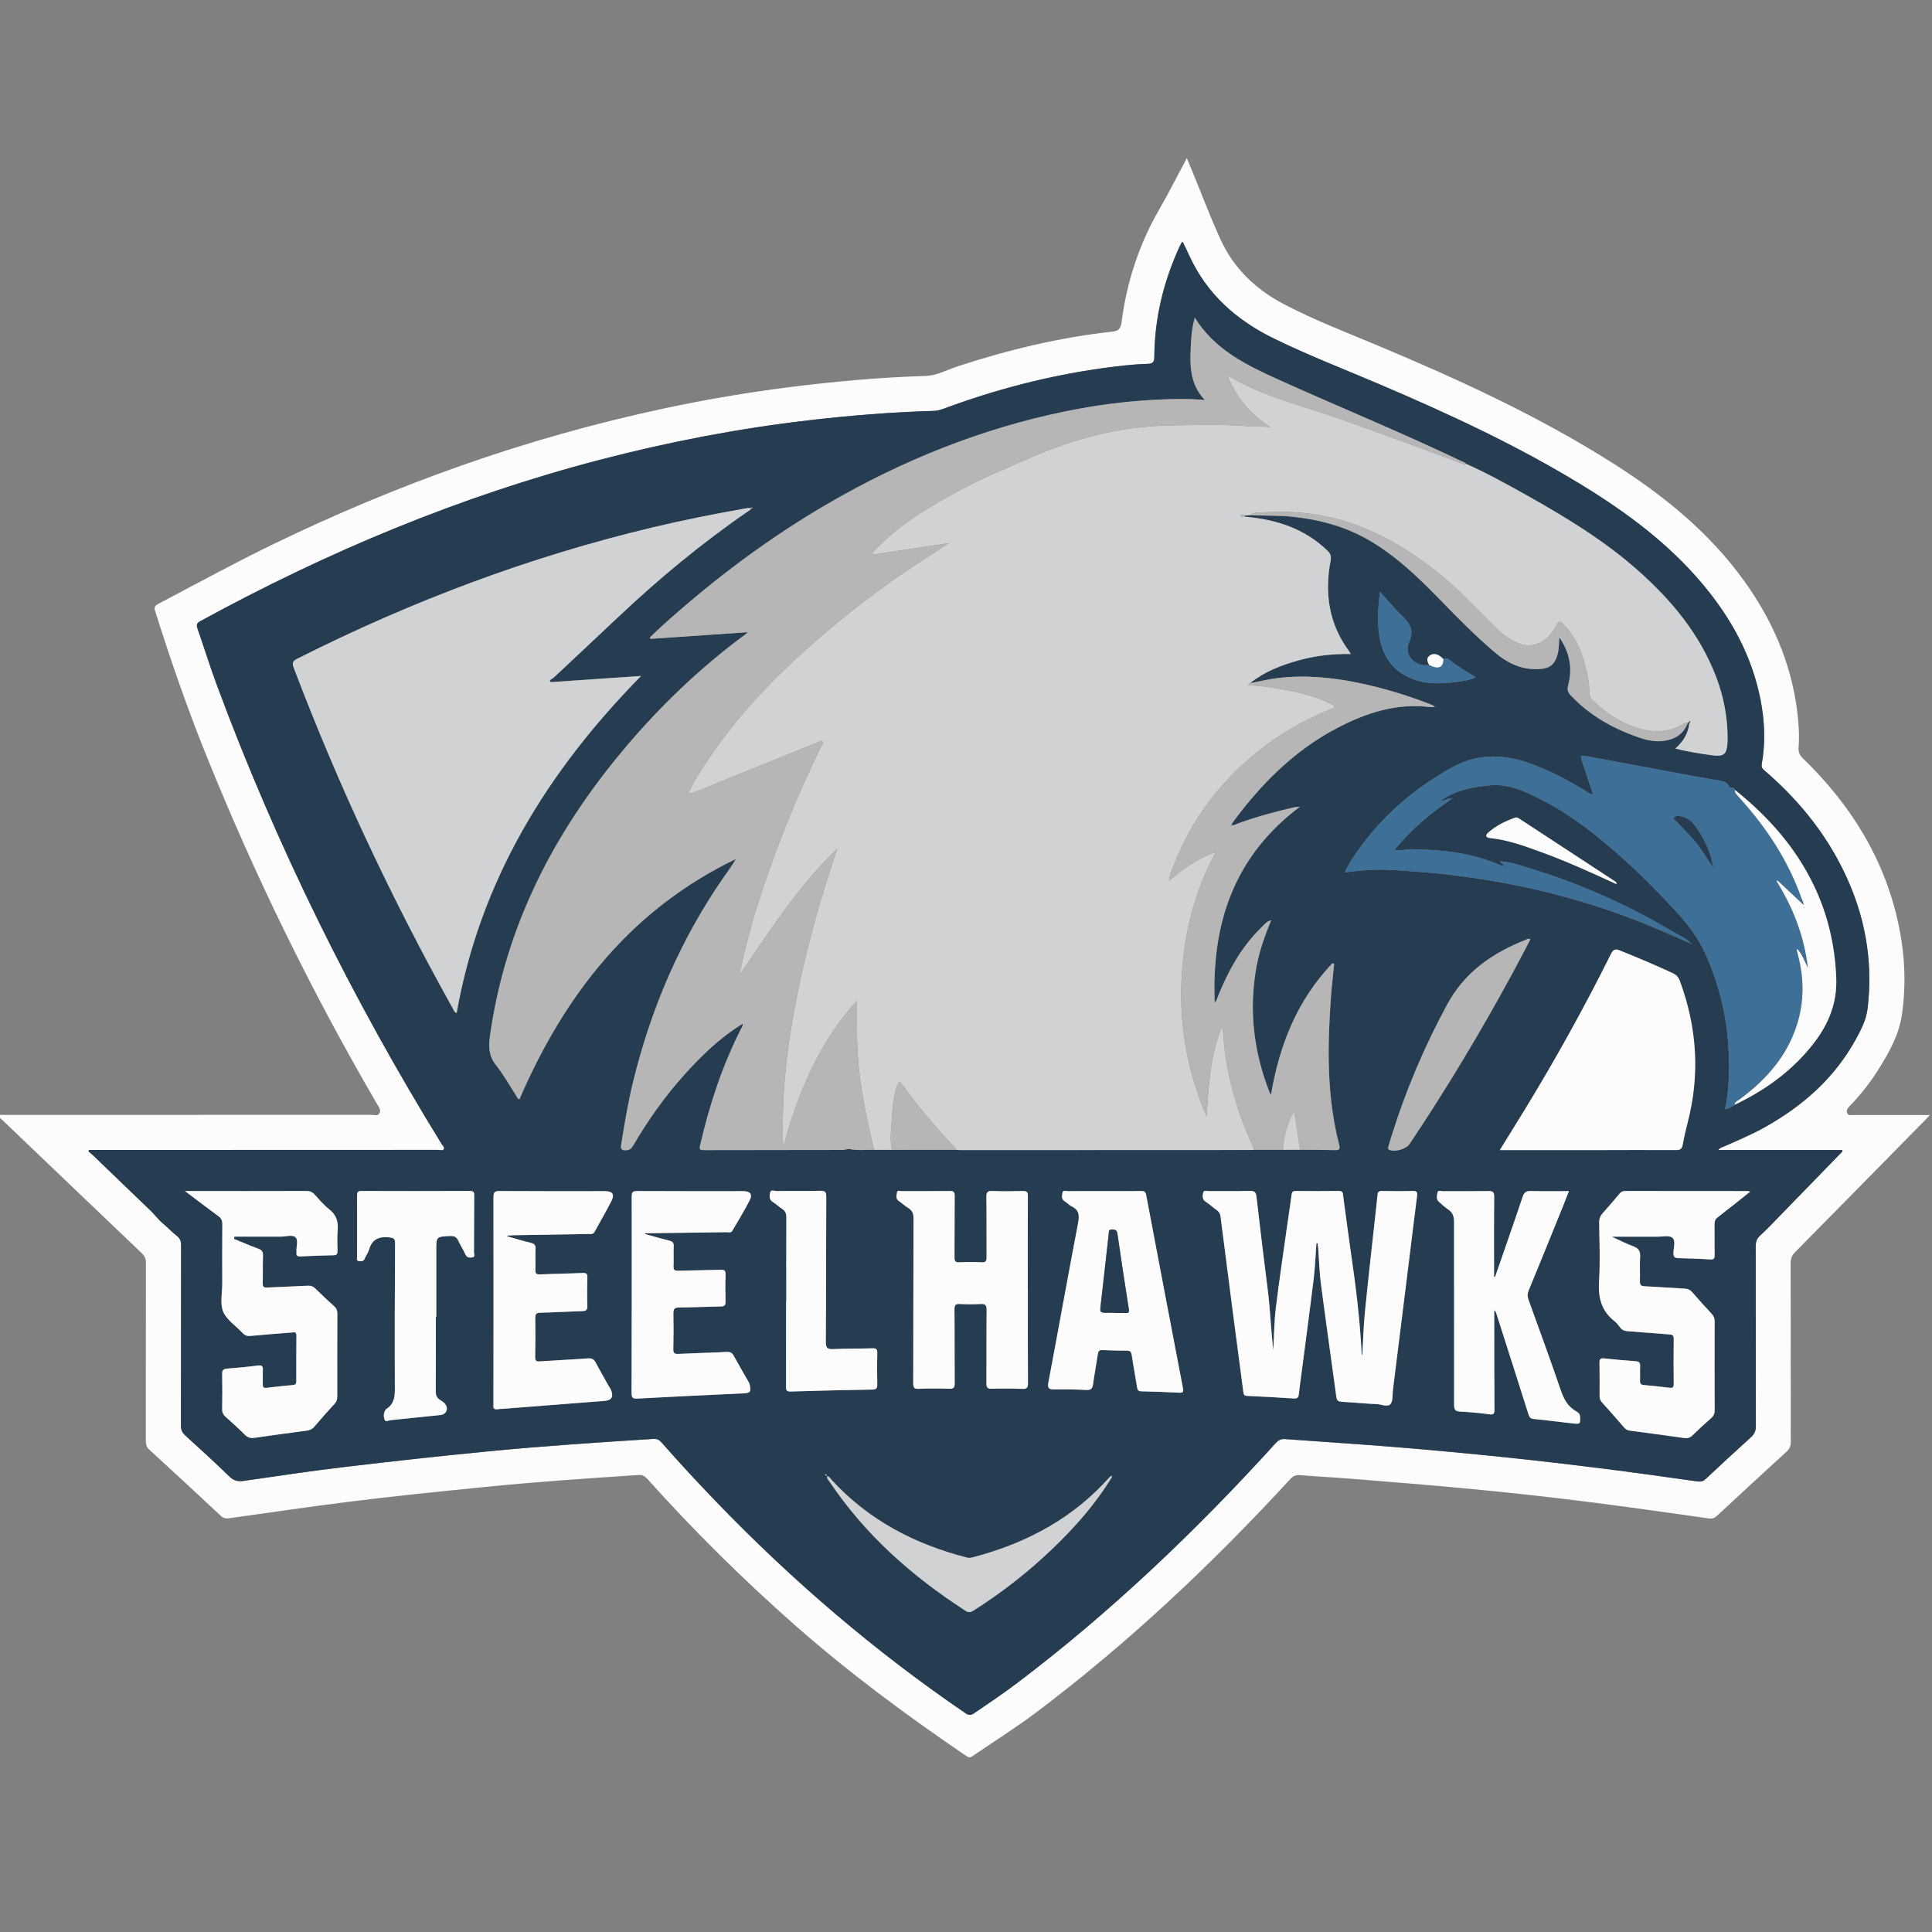 <?xml version="1.0" encoding="utf-8"?>
<!-- Generator: Adobe Illustrator 24.1.0, SVG Export Plug-In . SVG Version: 6.00 Build 0)  -->
<svg version="1.1" id="Layer_1" xmlns="http://www.w3.org/2000/svg" xmlns:xlink="http://www.w3.org/1999/xlink" x="0px" y="0px"
	 viewBox="0 0 200 200" style="enable-background:new 0 0 200 200;" xml:space="preserve">
<rect x="0" y="0" width="200" height="200" fill="#808080" stroke="none"/>
<g>
	<path style="fill:#FCFCFC;" d="M-0.144,115.416c0.239,0,0.478,0,0.717,0c12.631-0.001,25.261-0.001,37.892-0.01
		c0.27,0,0.62,0.162,0.806-0.142c0.204-0.333-0.036-0.626-0.201-0.91c-6.801-11.655-12.715-23.743-17.757-36.26
		c-1.955-4.855-3.664-9.796-5.237-14.786c-0.126-0.398-0.103-0.575,0.308-0.793c3.978-2.098,7.923-4.257,11.973-6.216
		c6.304-3.05,12.75-5.759,19.356-8.088c6.911-2.437,13.95-4.416,21.114-5.947c4.249-0.908,8.532-1.633,12.844-2.179
		c4.688-0.593,9.39-1.02,14.115-1.165c1.22-0.037,2.285-0.651,3.413-1.019c5.194-1.691,10.479-2.972,15.917-3.565
		c0.653-0.071,0.895-0.281,0.987-0.991c0.538-4.137,1.808-8.039,3.902-11.669c0.997-1.728,1.893-3.513,2.855-5.309
		c1.191,2.814,2.221,5.631,3.46,8.362c1.392,3.068,3.689,5.243,6.64,6.785c3.207,1.677,6.586,2.962,9.914,4.36
		c8.329,3.499,16.52,7.271,24.167,12.127c5.169,3.283,9.872,7.09,13.489,12.103c2.918,4.046,4.875,8.49,5.509,13.47
		c0.16,1.257,0.245,2.523,0.149,3.79c-0.036,0.473,0.095,0.8,0.444,1.138c4.887,4.733,8.389,10.278,9.859,16.994
		c0.694,3.173,0.864,6.383,0.387,9.59c-0.302,2.031-1.301,3.826-2.379,5.555c-0.87,1.395-1.881,2.683-3.027,3.862
		c-0.203,0.208-0.359,0.418-0.263,0.704c0.109,0.324,0.41,0.216,0.642,0.217c2.593,0.005,5.186,0.003,7.935,0.003
		c-0.248,0.261-0.405,0.432-0.568,0.597c-4.457,4.531-8.911,9.066-13.379,13.587c-0.331,0.335-0.473,0.665-0.472,1.139
		c0.014,6.17,0.005,12.339,0.017,18.509c0.001,0.429-0.115,0.723-0.439,1.017c-2.41,2.196-4.804,4.409-7.191,6.63
		c-0.269,0.25-0.511,0.332-0.879,0.28c-3.836-0.543-7.671-1.093-11.513-1.588c-4.733-0.61-9.476-1.131-14.228-1.569
		c-3.678-0.339-7.36-0.635-11.042-0.932c-1.841-0.148-3.687-0.245-5.528-0.391c-0.439-0.035-0.717,0.105-1.013,0.427
		c-8.072,8.772-16.716,16.923-26.246,24.109c-2.151,1.622-4.436,3.046-6.655,4.568c-0.276,0.189-0.427,0.099-0.637-0.044
		c-6.179-4.201-12.178-8.637-17.787-13.588c-5.363-4.734-10.438-9.755-15.212-15.081c-0.254-0.283-0.499-0.434-0.902-0.407
		c-5.323,0.352-10.644,0.712-15.953,1.246c-4.768,0.479-9.537,0.954-14.291,1.558c-4.053,0.515-8.096,1.102-12.141,1.676
		c-0.364,0.052-0.609-0.006-0.879-0.259c-2.459-2.297-4.925-4.585-7.407-6.857c-0.303-0.277-0.346-0.571-0.345-0.935
		c0.005-6.128-0.002-12.256,0.011-18.384c0.001-0.433-0.133-0.724-0.445-1.021c-4.784-4.555-9.555-9.122-14.33-13.685
		c-0.173-0.165-0.363-0.313-0.546-0.469C-0.191,115.512-0.167,115.464-0.144,115.416z M177.872,119.049
		c0.196-0.251,0.41-0.286,0.595-0.367c1.423-0.625,2.856-1.228,4.216-1.988c3.957-2.212,7.249-5.115,9.446-9.141
		c0.535-0.981,1.055-1.985,1.193-3.118c0.544-4.468-0.098-8.771-1.853-12.907c-1.96-4.618-4.975-8.453-8.755-11.714
		c-0.221-0.19-0.412-0.332-0.343-0.71c0.398-2.191,0.309-4.384-0.106-6.563c-0.876-4.602-3.058-8.56-6.043-12.109
		c-3.504-4.166-7.806-7.361-12.416-10.186c-6.683-4.096-13.766-7.379-20.96-10.447c-3.658-1.56-7.37-2.995-10.95-4.74
		c-3.917-1.91-6.999-4.644-8.821-8.674c-0.202-0.447-0.424-0.885-0.638-1.329c-0.058,0.03-0.11,0.04-0.126,0.069
		c-0.08,0.144-0.155,0.292-0.224,0.442c-1.646,3.614-2.574,7.397-2.594,11.376c-0.003,0.616-0.226,0.714-0.739,0.728
		c-1.496,0.041-2.981,0.223-4.462,0.425c-5.714,0.778-11.259,2.227-16.661,4.234c-0.313,0.116-0.625,0.197-0.965,0.207
		c-4.341,0.128-8.664,0.473-12.978,0.977c-7.284,0.851-14.467,2.229-21.561,4.079c-14.52,3.787-28.251,9.528-41.4,16.715
		c-0.394,0.215-0.403,0.415-0.279,0.772c0.683,1.977,1.304,3.976,2.032,5.936c6.151,16.571,13.954,32.335,23.217,47.383
		c0.106,0.172,0.339,0.359,0.258,0.537c-0.111,0.241-0.409,0.101-0.619,0.101c-11.799,0.007-23.599,0.006-35.398,0.006
		c-0.239,0-0.479,0-0.718,0c-0.023,0.047-0.046,0.093-0.069,0.14c0.15,0.13,0.307,0.253,0.45,0.391
		c2.007,1.929,4.011,3.86,6.018,5.789c0.427,0.41,0.791,0.916,1.22,1.272c0.516,0.428,0.968,0.924,1.494,1.331
		c0.338,0.262,0.412,0.563,0.411,0.964c-0.01,6.211-0.003,12.422-0.016,18.633c-0.001,0.429,0.114,0.73,0.435,1.023
		c1.552,1.412,3.102,2.827,4.607,4.287c0.462,0.449,0.904,0.511,1.499,0.425c3.45-0.499,6.898-1.017,10.359-1.429
		c4.967-0.59,9.94-1.14,14.918-1.624c5.684-0.552,11.383-0.925,17.082-1.287c0.373-0.024,0.609,0.088,0.852,0.366
		c1.837,2.092,3.728,4.133,5.66,6.138c7.863,8.163,16.427,15.498,25.798,21.885c0.349,0.238,0.571,0.236,0.915,0.001
		c1.509-1.029,3.024-2.048,4.481-3.151c9.738-7.374,18.524-15.773,26.724-24.802c0.273-0.301,0.532-0.453,0.954-0.421
		c3.81,0.284,7.624,0.517,11.432,0.829c3.807,0.312,7.611,0.667,11.41,1.061c3.447,0.357,6.89,0.766,10.329,1.197
		c3.191,0.4,6.375,0.854,9.56,1.302c0.345,0.048,0.581-0.028,0.831-0.262c1.548-1.447,3.099-2.89,4.673-4.308
		c0.372-0.335,0.519-0.674,0.517-1.176c-0.017-6.19-0.007-12.381-0.019-18.571c-0.001-0.465,0.093-0.807,0.459-1.137
		c0.721-0.652,1.384-1.368,2.064-2.066c2.115-2.171,4.226-4.346,6.338-6.521c0.065-0.067,0.177-0.124,0.098-0.27
		C186.462,119.049,182.204,119.049,177.872,119.049z"/>
	<path style="fill:#263C51;" d="M177.872,119.049c4.332,0,8.59,0,12.837,0c0.079,0.146-0.033,0.204-0.098,0.27
		c-2.111,2.175-4.223,4.35-6.338,6.521c-0.679,0.697-1.343,1.414-2.064,2.066c-0.366,0.331-0.46,0.673-0.459,1.137
		c0.012,6.19,0.002,12.381,0.019,18.571c0.001,0.503-0.146,0.842-0.517,1.176c-1.574,1.418-3.125,2.861-4.673,4.308
		c-0.25,0.234-0.487,0.31-0.831,0.262c-3.185-0.447-6.369-0.901-9.56-1.302c-3.439-0.431-6.881-0.841-10.329-1.197
		c-3.799-0.393-7.603-0.749-11.41-1.061c-3.808-0.312-7.622-0.544-11.432-0.829c-0.423-0.032-0.681,0.121-0.954,0.421
		c-8.2,9.029-16.987,17.429-26.724,24.802c-1.457,1.103-2.973,2.122-4.481,3.151c-0.344,0.234-0.566,0.237-0.915-0.001
		c-9.371-6.386-17.935-13.721-25.798-21.885c-1.931-2.005-3.823-4.046-5.66-6.138c-0.243-0.277-0.478-0.389-0.852-0.366
		c-5.699,0.363-11.398,0.735-17.082,1.287c-4.978,0.484-9.951,1.033-14.918,1.624c-3.461,0.411-6.909,0.929-10.359,1.429
		c-0.595,0.086-1.037,0.023-1.499-0.425c-1.505-1.461-3.055-2.876-4.607-4.287c-0.322-0.293-0.436-0.594-0.435-1.023
		c0.013-6.211,0.006-12.422,0.016-18.633c0.001-0.4-0.073-0.701-0.411-0.964c-0.526-0.408-0.978-0.904-1.494-1.331
		c-0.429-0.355-0.793-0.862-1.22-1.272c-2.007-1.929-4.011-3.86-6.018-5.789c-0.143-0.138-0.3-0.261-0.45-0.391
		c0.023-0.047,0.046-0.093,0.069-0.14c0.239,0,0.479,0,0.718,0c11.799,0,23.599,0.001,35.398-0.006c0.21,0,0.508,0.139,0.619-0.101
		c0.082-0.178-0.151-0.364-0.258-0.537c-9.263-15.048-17.066-30.812-23.217-47.383c-0.728-1.96-1.349-3.96-2.032-5.936
		c-0.123-0.357-0.115-0.557,0.279-0.772c13.149-7.187,26.88-12.928,41.4-16.715c7.094-1.85,14.277-3.228,21.561-4.079
		c4.313-0.504,8.637-0.849,12.978-0.977c0.34-0.01,0.652-0.091,0.965-0.207c5.402-2.007,10.947-3.455,16.661-4.234
		c1.481-0.202,2.966-0.383,4.462-0.425c0.513-0.014,0.736-0.112,0.739-0.728c0.02-3.979,0.949-7.762,2.594-11.376
		c0.068-0.15,0.144-0.298,0.224-0.442c0.016-0.029,0.068-0.039,0.126-0.069c0.214,0.444,0.435,0.882,0.638,1.329
		c1.822,4.03,4.904,6.764,8.821,8.674c3.58,1.746,7.291,3.18,10.95,4.74c7.194,3.068,14.278,6.351,20.96,10.447
		c4.61,2.826,8.912,6.02,12.416,10.186c2.985,3.549,5.167,7.508,6.043,12.109c0.415,2.179,0.504,4.372,0.106,6.563
		c-0.068,0.377,0.123,0.519,0.343,0.71c3.779,3.261,6.795,7.096,8.755,11.714c1.755,4.136,2.397,8.44,1.853,12.907
		c-0.138,1.133-0.657,2.137-1.193,3.118c-2.197,4.026-5.489,6.928-9.446,9.141c-1.36,0.76-2.792,1.364-4.216,1.988
		C178.282,118.763,178.068,118.798,177.872,119.049z M149.413,68.227c-0.479-0.522-0.991-0.664-1.394-0.373
		c-0.403,0.291-0.262,0.635-0.075,0.977c-1.397,0.283-2.682-1.008-2.082-2.344c0.56-1.248,0.096-1.936-0.711-2.723
		c-0.791-0.771-1.5-1.626-2.294-2.499c-0.213,1.66-0.31,3.245-0.025,4.821c0.316,1.745,1.21,3.132,2.818,3.947
		c1.492,0.757,3.115,0.797,4.736,0.606c0.781-0.092,1.58-0.17,2.399-0.521c-1.009-0.602-1.949-1.161-2.788-1.865
		C149.798,68.087,149.609,68.192,149.413,68.227z M114.988,152.816c-0.033,0.024-0.072,0.043-0.099,0.073
		c-3.79,4.272-8.585,6.842-14.042,8.285c-0.23,0.061-0.457,0.14-0.727,0.072c-5.407-1.38-10.176-3.867-14-8.011
		c-0.141-0.153-0.238-0.371-0.498-0.43c-0.022,0.295,0.17,0.45,0.29,0.628c3.686,5.487,8.531,9.753,14.042,13.319
		c0.324,0.21,0.541,0.15,0.831-0.034c2.957-1.871,5.696-4.021,8.219-6.443c2.313-2.221,4.42-4.616,6.096-7.366
		c0.002-0.048,0.004-0.097,0.006-0.145C115.068,152.782,115.028,152.799,114.988,152.816z M134.582,119.021
		c1.204,0.009,2.408,0.005,3.612,0.036c0.461,0.012,0.552-0.096,0.431-0.566c-1.291-5.015-1.216-10.111-0.851-15.22
		c0.083-1.167,0.223-2.331,0.337-3.496c-0.06-0.019-0.12-0.038-0.18-0.057c-3.619,3.796-5.488,8.434-6.357,13.615
		c-0.076-0.12-0.117-0.167-0.138-0.221c-1.65-4.188-2.171-8.494-1.383-12.946c0.302-1.706,0.886-3.317,1.541-4.909
		c0.015-0.008,0.033-0.014,0.046-0.026c0.006-0.006,0.002-0.022,0.002-0.033c-0.012,0.023-0.025,0.046-0.037,0.068
		c-0.482,0.09-0.756,0.479-1.07,0.786c-2.038,1.998-3.38,4.438-4.439,7.055c-0.085,0.211-0.11,0.465-0.353,0.671
		c-0.324-8.171,1.989-15.135,8.821-20.266c-0.302,0.029-0.448,0.027-0.586,0.059c-1.958,0.454-3.897,0.976-5.789,1.662
		c-0.227,0.082-0.442,0.243-0.709,0.174l0.008,0.007c0.028-0.075,0.04-0.162,0.086-0.225c2.948-4.011,6.391-7.491,10.846-9.823
		c2.979-1.559,6.109-2.596,9.556-2.18c0.189,0.023,0.382,0.003,0.574,0.003c-0.155-0.151-0.322-0.222-0.49-0.287
		c-2.46-0.951-4.975-1.72-7.563-2.241c-2.763-0.556-5.543-0.814-8.352-0.452c-0.922,0.119-1.83,0.342-2.745,0.518
		c1.501-1.204,3.252-1.882,5.08-2.383c1.721-0.471,3.482-0.674,5.347-0.643c-0.078-0.14-0.108-0.211-0.152-0.271
		c-2.107-2.827-2.571-6.001-1.934-9.385c0.086-0.456-0.002-0.733-0.311-1.033c-2.384-2.309-5.328-3.249-8.548-3.526
		c-0.012-0.039-0.022-0.078-0.029-0.118c0.206-0.015,0.411-0.03,0.617-0.045c1.428,0.089,2.859,0.013,4.288,0.162
		c2.776,0.289,5.418,0.985,7.855,2.376c2.846,1.625,5.169,3.875,7.436,6.196c1.9,1.945,3.794,3.898,5.89,5.637
		c1.134,0.941,2.434,1.539,3.911,1.574c1.588,0.038,2.149-0.409,2.45-1.801c0.098-0.454,0.063-0.92,0.13-1.487
		c1.075,1.6,1.378,3.217,0.904,4.956c-0.12,0.438-0.032,0.734,0.273,1.055c1.688,1.778,3.702,3.055,5.972,3.949
		c1.18,0.465,2.363,0.936,3.671,0.752c1.167-0.164,2.056-0.718,2.477-1.878l0.059-0.014l0.06,0.008l0.036,0.034
		c-0.107,1.055-0.607,1.907-1.452,2.645c1.222,0.319,2.383,0.489,3.544,0.662c1.564,0.233,1.827,0,1.867-1.612
		c0.002-0.062,0.001-0.125,0.001-0.187c-0.011-2.182-0.422-4.288-1.204-6.323c-1.689-4.397-4.601-7.896-8.077-10.977
		c-3.502-3.104-7.477-5.515-11.537-7.793c-2.042-1.145-4.093-2.277-6.234-3.233c-0.117-0.162-0.308-0.198-0.473-0.277
		c-6.265-2.991-12.692-5.619-19.017-8.475c-3.305-1.492-6.581-3.094-8.618-6.396c-0.219,0.784-0.332,1.557-0.374,2.326
		c-0.118,2.17-0.318,4.373,1.412,6.198c-1.806-0.155-3.536-0.105-5.274-0.013c-3.067,0.163-6.1,0.567-9.102,1.181
		c-8.734,1.787-16.893,5.07-24.592,9.537c-6.2,3.597-11.892,7.879-17.206,12.675c-0.435,0.392-0.852,0.804-1.278,1.207
		c0.025,0.047,0.05,0.094,0.074,0.142c3.307-0.225,6.615-0.451,10.081-0.687c-0.197,0.165-0.253,0.218-0.316,0.264
		c-4.648,3.437-8.792,7.408-12.505,11.829c-7.272,8.66-12.299,18.372-13.88,29.697c-0.153,1.097-0.139,2.073,0.616,3.018
		c0.799,1,1.421,2.14,2.126,3.215c0.082,0.126,0.124,0.31,0.307,0.32c4.677-10.832,11.551-19.65,22.412-24.868
		c-0.431,0.744-0.945,1.419-1.424,2.117c-4.394,6.407-7.387,13.431-9.226,20.964c-0.525,2.15-0.89,4.329-1.232,6.513
		c-0.058,0.374,0.009,0.565,0.466,0.56c0.393-0.005,0.584-0.16,0.77-0.476c1.513-2.585,3.231-5.028,5.228-7.262
		c1.816-2.032,3.766-3.922,6.11-5.357l-0.007-0.008c0.074,0.209-0.072,0.36-0.152,0.518c-1.907,3.766-3.232,7.737-4.186,11.84
		c-0.169,0.726-0.165,0.729,0.577,0.728c4.714-0.007,9.429-0.016,14.143-0.019c0.243,0,0.496-0.131,0.697-0.09
		c0.842,0.169,1.684,0.066,2.525,0.078c0.617,0.002,1.235,0.003,1.852,0.005c2.208-0.002,4.416-0.004,6.624-0.006
		c0.186,0.011,0.372,0.031,0.558,0.031c9.947-0.002,19.894-0.006,29.84-0.011c0.165,0,0.331-0.016,0.496-0.025
		c1.003,0.002,2.006,0.004,3.009,0.006C133.43,119.026,134.006,119.024,134.582,119.021z M155.656,89.653
		c-0.158-0.046-0.323-0.076-0.473-0.141c-2.922-1.263-6.012-1.559-9.149-1.602c-0.539-0.007-1.074,0.241-1.669,0.048
		c0.443-0.498,0.841-0.971,1.266-1.417c1.404-1.472,3.009-2.703,4.666-3.87c0.055-0.016,0.11-0.033,0.165-0.049
		c-0.012-0.015-0.032-0.045-0.034-0.044c-0.045,0.029-0.089,0.061-0.132,0.092c-0.372-0.098-0.668,0.256-1.129,0.202
		c1.592-1.103,3.32-1.419,5.106-1.579c1.852-0.166,3.46,0.58,5.034,1.359c3.276,1.621,6.103,3.894,8.809,6.32
		c1.76,1.579,3.409,3.272,5.033,4.992c1.38,1.462,2.606,3.001,3.43,4.856c1.446,3.255,2.249,6.655,2.38,10.208
		c0.071,1.92,0.03,3.841-0.378,5.787c0.429-0.078,0.73-0.233,1.001-0.455c3.228-1.545,6.064-3.594,8.25-6.466
		c1.501-1.972,2.359-4.13,2.253-6.685c-0.14-3.371-0.878-6.566-2.341-9.596c-1.907-3.95-4.749-7.131-8.152-9.845
		c-0.059-0.36-0.498-0.094-0.623-0.394c-0.175-0.419-0.589-0.491-0.978-0.562c-0.813-0.149-1.63-0.277-2.442-0.427
		c-3.738-0.694-7.475-1.395-11.213-2.087c-0.773-0.143-0.775-0.13-0.525,0.619c0.363,1.092,0.726,2.184,1.102,3.317
		c-0.327-0.04-0.507-0.183-0.699-0.302c-1.962-1.214-3.986-2.289-6.186-3.026c-2.675-0.897-5.283-0.822-7.752,0.56
		c-3.583,2.004-6.707,4.574-9.188,7.876c-0.681,0.906-1.341,1.829-1.873,2.954c0.999-0.094,1.898-0.217,2.8-0.254
		c1.617-0.066,3.226,0.095,4.838,0.209c2.685,0.19,5.343,0.545,7.992,1.004c5.447,0.944,10.731,2.451,15.847,4.543
		c1.437,0.588,2.854,1.226,4.28,1.841c0.049,0.03,0.097,0.061,0.147,0.088c0.003,0.002,0.024-0.03,0.037-0.046
		c-0.055-0.021-0.111-0.042-0.166-0.064c-0.416-0.487-1.015-0.695-1.542-1.012c-4.597-2.763-9.453-4.957-14.57-6.557
		c-1.176-0.368-2.343-0.814-3.596-0.893c-0.017-0.019-0.033-0.037-0.05-0.056c0.003,0.011,0.002,0.027,0.009,0.032
		c0.012,0.01,0.03,0.013,0.045,0.019c0.054,0.219,0.383,0.231,0.374,0.498L155.656,89.653z M77.742,52.623
		c-0.228-0.082-0.456-0.009-0.674,0.029c-3.146,0.552-6.277,1.178-9.385,1.915c-12.854,3.051-25.124,7.682-36.912,13.625
		c-0.487,0.245-0.544,0.446-0.359,0.935c4.598,12.146,10.112,23.862,16.43,35.204c0.103,0.186,0.153,0.426,0.431,0.542
		c2.427-13.751,9.385-25.019,19.088-34.897c-3.206,0.219-6.276,0.428-9.345,0.637c-0.037-0.063-0.073-0.126-0.11-0.188
		c0.165-0.117,0.346-0.216,0.492-0.353c2.168-2.03,4.337-4.06,6.496-6.1c4.264-4.03,8.767-7.764,13.606-11.088
		c0.099-0.068,0.224-0.113,0.253-0.253c0.054-0.02,0.107-0.041,0.161-0.061c-0.017-0.011-0.033-0.03-0.051-0.032
		C77.799,52.532,77.733,52.526,77.742,52.623z M136.274,128.71c0.041-0.004,0.081-0.007,0.122-0.011
		c0.021,0.172,0.048,0.343,0.061,0.515c0.094,1.242,0.126,2.491,0.287,3.724c0.507,3.888,1.065,7.77,1.59,11.656
		c0.047,0.352,0.168,0.497,0.536,0.517c1.223,0.067,2.443,0.194,3.666,0.246c0.481,0.02,1.108,0.349,1.409-0.016
		c0.269-0.327,0.184-0.948,0.246-1.441c0.563-4.51,1.124-9.019,1.685-13.529c0.271-2.183,0.534-4.367,0.814-6.549
		c0.048-0.377,0.004-0.552-0.451-0.537c-1.058,0.036-2.118,0.026-3.177,0.003c-0.328-0.007-0.438,0.112-0.466,0.415
		c-0.062,0.682-0.144,1.362-0.218,2.043c-0.365,3.363-0.752,6.724-1.085,10.09c-0.147,1.482-0.184,2.975-0.273,4.502
		c-0.03-0.094-0.061-0.152-0.064-0.21c-0.177-3.528-0.61-7.027-1.123-10.52c-0.284-1.93-0.523-3.865-0.791-5.797
		c-0.034-0.244,0.004-0.531-0.429-0.524c-1.495,0.025-2.991,0.015-4.486,0.005c-0.285-0.002-0.388,0.086-0.424,0.379
		c-0.122,0.988-0.283,1.971-0.422,2.958c-0.412,2.938-0.857,5.872-1.214,8.816c-0.173,1.432-0.178,2.884-0.259,4.327
		c-0.244-2.087-0.311-4.182-0.576-6.262c-0.409-3.211-0.796-6.425-1.167-9.641c-0.055-0.474-0.23-0.593-0.69-0.583
		c-1.412,0.032-2.824,0.005-4.237,0.018c-0.202,0.002-0.524-0.144-0.588,0.152c-0.07,0.324-0.127,0.692,0.257,0.945
		c0.397,0.262,0.752,0.589,1.14,0.866c0.237,0.168,0.363,0.366,0.4,0.66c0.417,3.294,0.841,6.587,1.27,9.879
		c0.359,2.757,0.73,5.513,1.088,8.27c0.032,0.249,0.057,0.414,0.381,0.428c1.618,0.072,3.236,0.157,4.851,0.268
		c0.408,0.028,0.492-0.151,0.523-0.49c0.047-0.516,0.126-1.03,0.193-1.544c0.449-3.457,0.915-6.911,1.338-10.371
		C136.142,131.154,136.184,129.929,136.274,128.71z M155.259,119.058c3.267,0,6.424,0.002,9.58-0.001
		c2.887-0.003,5.773-0.022,8.66-0.005c0.441,0.003,0.617-0.123,0.694-0.551c0.134-0.754,0.304-1.504,0.497-2.245
		c1.304-4.997,0.988-9.901-0.803-14.73c-0.141-0.379-0.353-0.609-0.719-0.78c-1.803-0.842-3.637-1.607-5.481-2.355
		c-0.51-0.207-0.7-0.082-0.927,0.374c-2.716,5.458-5.671,10.786-8.846,15.99C157.055,116.166,156.18,117.568,155.259,119.058z
		 M181.165,123.373c-0.113-0.046-0.148-0.072-0.183-0.072c-4.258-0.002-8.515,0-12.773-0.009c-0.265-0.001-0.418,0.116-0.572,0.297
		c-0.565,0.665-1.124,1.334-1.71,1.98c-0.268,0.295-0.386,0.598-0.381,1.003c0.022,2.014,0.119,4.036-0.012,6.041
		c-0.11,1.69,0.226,3.085,1.596,4.155c0.225,0.176,0.407,0.417,0.58,0.649c0.203,0.272,0.454,0.367,0.791,0.39
		c1.429,0.097,2.855,0.233,4.284,0.332c0.321,0.022,0.483,0.08,0.478,0.456c-0.019,1.557-0.02,3.115,0,4.673
		c0.005,0.39-0.141,0.432-0.476,0.389c-0.864-0.112-1.732-0.206-2.6-0.275c-0.33-0.026-0.423-0.158-0.412-0.466
		c0.018-0.498-0.016-0.998,0.012-1.495c0.02-0.347-0.107-0.479-0.446-0.505c-1.097-0.084-2.194-0.172-3.287-0.294
		c-0.413-0.046-0.485,0.106-0.478,0.474c0.023,1.142,0.019,2.284,0.012,3.426c-0.002,0.267,0.079,0.466,0.259,0.665
		c0.765,0.847,1.517,1.708,2.266,2.569c0.156,0.179,0.318,0.306,0.567,0.339c1.893,0.25,3.784,0.504,5.675,0.77
		c0.333,0.047,0.584-0.013,0.836-0.26c0.637-0.625,1.294-1.231,1.965-1.819c0.26-0.228,0.345-0.47,0.344-0.808
		c-0.012-3.053-0.01-6.106-0.002-9.159c0.001-0.306-0.06-0.548-0.28-0.782c-0.695-0.743-1.372-1.503-2.041-2.27
		c-0.205-0.235-0.422-0.35-0.743-0.366c-1.389-0.069-2.776-0.184-4.166-0.243c-0.422-0.018-0.518-0.174-0.505-0.562
		c0.026-0.83-0.033-1.664,0.022-2.491c0.039-0.589-0.161-0.885-0.713-1.09c-0.767-0.285-1.499-0.666-2.214-0.992
		c1.566,0,3.122-0.004,4.679,0.002c0.538,0.002,1.238-0.17,1.573,0.1c0.39,0.314,0.135,1.048,0.122,1.593
		c-0.01,0.443,0.175,0.515,0.541,0.525c1.079,0.03,2.159,0.063,3.236,0.135c0.395,0.026,0.499-0.088,0.491-0.472
		c-0.023-1.059,0.004-2.118-0.015-3.177c-0.006-0.324,0.094-0.533,0.353-0.732C178.94,125.147,180.024,124.276,181.165,123.373z
		 M19.148,123.298c1.252,0.944,2.345,1.786,3.461,2.597c0.304,0.221,0.407,0.455,0.404,0.824c-0.017,2.056-0.011,4.112-0.007,6.168
		c0.002,0.975-0.249,2.061,0.098,2.895c0.357,0.857,1.31,1.461,1.987,2.191c0.231,0.249,0.464,0.353,0.814,0.32
		c1.426-0.135,2.855-0.236,4.283-0.353c0.248-0.02,0.5-0.109,0.496,0.312c-0.016,1.578-0.016,3.157-0.013,4.735
		c0,0.256-0.086,0.364-0.353,0.388c-0.91,0.081-1.818,0.175-2.724,0.288c-0.32,0.04-0.4-0.081-0.393-0.369
		c0.012-0.477-0.013-0.956,0.007-1.433c0.016-0.374-0.037-0.571-0.505-0.508c-1.069,0.143-2.145,0.244-3.221,0.324
		c-0.417,0.031-0.491,0.215-0.485,0.587c0.021,1.204,0.022,2.409-0.001,3.614c-0.007,0.35,0.119,0.576,0.368,0.798
		c0.666,0.595,1.332,1.192,1.958,1.827c0.313,0.317,0.623,0.399,1.05,0.336c1.786-0.263,3.575-0.502,5.365-0.739
		c0.323-0.043,0.577-0.15,0.798-0.411c0.686-0.807,1.389-1.599,2.106-2.379c0.2-0.218,0.269-0.438,0.269-0.724
		c-0.004-2.866-0.001-5.732,0.011-8.598c0.001-0.314-0.077-0.543-0.319-0.759c-0.665-0.595-1.316-1.208-1.952-1.835
		c-0.243-0.24-0.487-0.32-0.829-0.3c-1.389,0.079-2.78,0.115-4.17,0.189c-0.355,0.019-0.465-0.088-0.456-0.445
		c0.026-0.955-0.003-1.911,0.028-2.865c0.013-0.398-0.122-0.579-0.498-0.715c-0.844-0.304-1.665-0.669-2.496-1.009
		c0.01-0.078,0.02-0.156,0.03-0.234c1.596,0,3.191,0.001,4.787-0.001c0.516-0.001,1.191-0.213,1.506,0.036
		c0.38,0.299,0.089,1.009,0.138,1.538c0.002,0.021,0.003,0.042,0,0.062c-0.044,0.331,0.1,0.428,0.427,0.412
		c1.141-0.057,2.282-0.102,3.424-0.12c0.358-0.006,0.399-0.169,0.394-0.46c-0.01-0.706-0.042-1.416,0.018-2.117
		c0.076-0.886-0.12-1.591-0.859-2.171c-0.567-0.445-1.045-1.009-1.533-1.547c-0.246-0.271-0.505-0.361-0.865-0.36
		c-3.946,0.012-7.892,0.008-11.839,0.008C19.683,123.298,19.506,123.298,19.148,123.298z M154.772,132.175
		c-0.036-0.002-0.072-0.004-0.108-0.006c0-2.759-0.015-5.518,0.014-8.277c0.005-0.511-0.156-0.605-0.622-0.597
		c-1.557,0.028-3.116,0.004-4.674,0.018c-0.197,0.002-0.525-0.154-0.576,0.15c-0.051,0.302-0.16,0.671,0.14,0.936
		c0.311,0.275,0.612,0.569,0.957,0.795c0.486,0.32,0.621,0.728,0.62,1.305c-0.011,6.314,0.016,12.629,0.005,18.944
		c-0.001,0.528,0.164,0.658,0.657,0.684c0.994,0.051,1.989,0.143,2.975,0.279c0.465,0.064,0.549-0.067,0.546-0.502
		c-0.022-2.846-0.018-5.691-0.022-8.537c-0.001-0.581,0-1.163,0-1.744c0.122,0.099,0.172,0.206,0.207,0.317
		c1.117,3.493,2.236,6.986,3.341,10.483c0.093,0.296,0.205,0.434,0.539,0.467c1.363,0.135,2.722,0.316,4.083,0.466
		c0.735,0.081,0.75,0.035,0.713-0.7c-0.016-0.311-0.203-0.451-0.412-0.568c-0.867-0.488-1.273-1.26-1.588-2.181
		c-1.071-3.137-2.211-6.251-3.34-9.368c-0.121-0.335-0.119-0.611,0.018-0.944c1.215-2.95,2.412-5.908,3.611-8.865
		c0.185-0.455,0.358-0.916,0.557-1.425c-1.353,0-2.639,0.025-3.923-0.013c-0.492-0.014-0.706,0.119-0.869,0.608
		C156.698,126.668,155.727,129.419,154.772,132.175z M106.404,133.535c-0.003,0-0.005,0-0.008,0c0-3.239-0.006-6.478,0.008-9.716
		c0.002-0.397-0.09-0.538-0.511-0.526c-1.058,0.031-2.119,0.039-3.176-0.003c-0.504-0.02-0.612,0.147-0.606,0.621
		c0.025,2.076,0.003,4.152,0.018,6.228c0.003,0.381-0.062,0.557-0.504,0.533c-0.766-0.041-1.537-0.035-2.304-0.002
		c-0.413,0.018-0.516-0.113-0.512-0.517c0.02-2.118-0.003-4.235,0.019-6.353c0.004-0.417-0.122-0.513-0.52-0.508
		c-1.64,0.022-3.28,0.004-4.921,0.016c-0.182,0.001-0.488-0.141-0.531,0.129c-0.048,0.297-0.167,0.659,0.2,0.902
		c0.328,0.218,0.614,0.501,0.95,0.702c0.443,0.264,0.564,0.603,0.562,1.119c-0.025,5.689-0.014,11.377-0.032,17.066
		c-0.001,0.443,0.118,0.556,0.552,0.542c1.058-0.036,2.118-0.046,3.176-0.007c0.491,0.018,0.568-0.154,0.565-0.596
		c-0.021-2.533,0.004-5.066-0.023-7.599c-0.005-0.475,0.124-0.603,0.586-0.576c0.704,0.04,1.413,0.041,2.117,0
		c0.485-0.028,0.63,0.113,0.625,0.612c-0.026,2.533-0.002,5.066-0.021,7.599c-0.003,0.427,0.102,0.571,0.546,0.559
		c1.058-0.028,2.118-0.027,3.176,0.015c0.475,0.019,0.583-0.125,0.58-0.587C106.394,139.971,106.404,136.753,106.404,133.535z
		 M52.51,127.98c0.002-0.026,0.004-0.051,0.007-0.077c0.216-0.011,0.432-0.029,0.648-0.033c2.575-0.043,5.15-0.082,7.724-0.13
		c0.232-0.004,0.499,0.076,0.659-0.219c0.583-1.075,1.213-2.126,1.757-3.221c0.34-0.684,0.091-0.994-0.676-0.994
		c-3.635,0-7.27,0.011-10.904-0.013c-0.52-0.003-0.644,0.134-0.643,0.649c0.014,7.082,0.003,14.165-0.002,21.247
		c0,0.062,0.007,0.126-0.001,0.187c-0.056,0.393,0.069,0.591,0.502,0.498c0.141-0.03,0.29-0.02,0.434-0.031
		c3.519-0.275,7.037-0.553,10.556-0.825c0.735-0.057,0.958-0.397,0.694-1.102c-0.043-0.115-0.123-0.216-0.184-0.324
		c-0.466-0.832-0.951-1.654-1.389-2.501c-0.187-0.36-0.389-0.507-0.815-0.475c-1.656,0.124-3.317,0.193-4.974,0.31
		c-0.375,0.027-0.508-0.042-0.5-0.447c0.027-1.349,0.027-2.7,0.009-4.05c-0.006-0.397,0.103-0.529,0.517-0.539
		c1.453-0.033,2.905-0.122,4.358-0.166c0.391-0.012,0.529-0.13,0.516-0.542c-0.032-0.975-0.026-1.952,0.002-2.928
		c0.011-0.38-0.082-0.497-0.478-0.479c-1.473,0.067-2.948,0.082-4.421,0.148c-0.39,0.018-0.5-0.088-0.483-0.475
		c0.031-0.705-0.014-1.413,0.018-2.118c0.018-0.394-0.082-0.582-0.495-0.677C54.126,128.467,53.321,128.209,52.51,127.98z
		 M114.272,123.302c-1.246,0-2.492-0.008-3.738,0.008c-0.192,0.002-0.515-0.165-0.558,0.187c-0.035,0.287-0.132,0.623,0.216,0.842
		c0.262,0.166,0.478,0.417,0.752,0.55c0.778,0.376,0.809,0.928,0.658,1.717c-1.052,5.499-2.035,11.011-3.076,16.512
		c-0.119,0.631,0.079,0.715,0.618,0.709c1.1-0.012,2.202,0.004,3.3,0.061c0.472,0.024,0.645-0.124,0.707-0.584
		c0.141-1.048,0.344-2.087,0.497-3.133c0.045-0.306,0.149-0.426,0.471-0.412c0.85,0.038,1.702,0.06,2.553,0.06
		c0.354,0,0.438,0.155,0.486,0.478c0.163,1.108,0.376,2.208,0.548,3.315c0.046,0.295,0.14,0.412,0.46,0.419
		c1.308,0.027,2.615,0.073,3.921,0.142c0.408,0.022,0.438-0.126,0.372-0.467c-1.277-6.659-2.549-13.319-3.805-19.982
		c-0.066-0.349-0.195-0.432-0.521-0.428C116.847,123.312,115.56,123.302,114.272,123.302z M66.778,127.752
		c0.004-0.03,0.007-0.06,0.011-0.09c0.145,0,0.29,0.002,0.435,0c2.658-0.034,5.316-0.065,7.974-0.106
		c0.211-0.003,0.471,0.102,0.62-0.157c0.601-1.042,1.241-2.064,1.784-3.135c0.326-0.642,0.061-0.957-0.665-0.957
		c-3.656,0-7.311,0.009-10.966-0.012c-0.466-0.003-0.579,0.111-0.578,0.577c0.011,6.771,0.005,13.542-0.015,20.312
		c-0.001,0.474,0.088,0.624,0.606,0.595c3.649-0.202,7.3-0.367,10.951-0.54c0.725-0.034,0.814-0.125,0.691-0.847
		c-0.027-0.156-0.114-0.308-0.194-0.449c-0.491-0.866-1.001-1.721-1.477-2.595c-0.172-0.316-0.371-0.417-0.736-0.398
		c-1.659,0.085-3.32,0.123-4.98,0.202c-0.386,0.018-0.55-0.05-0.538-0.487c0.032-1.225,0.037-2.451,0.01-3.676
		c-0.01-0.468,0.101-0.641,0.604-0.642c1.432-0.005,2.865-0.079,4.297-0.104c0.367-0.006,0.511-0.105,0.499-0.499
		c-0.028-0.934-0.034-1.87,0.002-2.803c0.017-0.441-0.149-0.508-0.537-0.495c-1.453,0.048-2.907,0.051-4.36,0.099
		c-0.378,0.013-0.511-0.077-0.492-0.473c0.033-0.684-0.016-1.372,0.019-2.055c0.019-0.373-0.131-0.507-0.461-0.59
		C68.443,128.217,67.612,127.979,66.778,127.752z M45.119,136.332c0.015,0,0.03,0,0.046,0c0-2.305,0-4.609,0-6.914
		c0-1.413,0.001-1.396,1.415-1.464c0.43-0.021,0.686,0.086,0.865,0.492c0.208,0.473,0.513,0.903,0.717,1.377
		c0.149,0.346,0.381,0.392,0.692,0.352c0.386-0.05,0.211-0.353,0.213-0.536c0.016-1.952,0.005-3.903,0.024-5.855
		c0.003-0.362-0.06-0.499-0.467-0.497c-3.737,0.017-7.475,0.015-11.212,0.003c-0.358-0.001-0.448,0.11-0.446,0.455
		c0.011,2.118-0.003,4.236,0.001,6.353c0,0.159-0.119,0.414,0.175,0.446c0.239,0.026,0.493,0.058,0.618-0.265
		c0.119-0.307,0.349-0.578,0.437-0.89c0.295-1.04,0.943-1.398,2.012-1.304c0.521,0.046,0.692,0.09,0.689,0.663
		c-0.033,4.962-0.045,9.925-0.023,14.887c0.004,0.889-0.034,1.688-0.868,2.215c-0.051,0.032-0.099,0.082-0.128,0.135
		c-0.182,0.33-0.184,0.709-0.05,1.017c0.101,0.23,0.414,0.033,0.626,0.012c1.714-0.169,3.426-0.354,5.14-0.529
		c0.541-0.055,0.837-0.542,0.565-1.033c-0.122-0.22-0.374-0.387-0.599-0.527c-0.361-0.224-0.454-0.518-0.451-0.932
		C45.128,141.44,45.119,138.886,45.119,136.332z M81.395,134.778c-0.008,0-0.015,0-0.023,0c0,2.906,0.003,5.812-0.004,8.717
		c-0.001,0.34-0.012,0.569,0.472,0.553c2.821-0.09,5.643-0.152,8.465-0.201c0.423-0.007,0.518-0.158,0.509-0.55
		c-0.024-1.079-0.023-2.159,0-3.238c0.008-0.38-0.091-0.498-0.488-0.485c-1.348,0.045-2.699,0.016-4.046,0.081
		c-0.604,0.029-0.799-0.09-0.793-0.753c0.039-5.002,0.024-10.004,0.046-15.006c0.002-0.472-0.097-0.637-0.604-0.625
		c-1.514,0.036-3.03,0.003-4.545,0.023c-0.226,0.003-0.596-0.206-0.67,0.197c-0.06,0.329-0.108,0.696,0.286,0.936
		c0.335,0.204,0.615,0.496,0.948,0.704c0.359,0.225,0.457,0.514,0.455,0.928C81.387,128.967,81.395,131.872,81.395,134.778z
		 M158.425,97.243c-0.204-0.121-0.316-0.023-0.42,0.018c-3.445,1.374-6.326,3.279-8.198,6.734
		c-2.377,4.387-4.294,8.924-5.774,13.667c-0.105,0.336-0.208,0.673-0.302,1.013c-0.036,0.133-0.09,0.276,0.108,0.362
		c0.564,0.244,1.727-0.089,2.073-0.606c3.85-5.747,7.403-11.673,10.698-17.753C157.228,99.539,157.822,98.387,158.425,97.243z
		 M167.343,91.531c0.01-0.215-0.098-0.256-0.18-0.309c-3.288-2.153-6.577-4.305-9.864-6.459c-0.143-0.093-0.279-0.182-0.459-0.118
		c-1.019,0.364-1.985,0.83-2.795,1.56c-0.311,0.28-0.236,0.508,0.205,0.552c1.767,0.174,3.419,0.773,5.072,1.368
		C162.042,89.104,164.672,90.297,167.343,91.531z M85.559,152.747c0-0.036,0.013-0.081-0.003-0.098
		c-0.022-0.023-0.078-0.045-0.1-0.032c-0.064,0.035-0.054,0.087,0.007,0.119C85.489,152.75,85.527,152.744,85.559,152.747z
		 M134.643,83.504l0.024-0.025l-0.039-0.006L134.643,83.504z"/>
	<path style="fill:#D0D2D3;" d="M129.844,119.022c-0.165,0.009-0.331,0.025-0.496,0.025c-9.947,0.005-19.894,0.009-29.84,0.011
		c-0.186,0-0.372-0.02-0.558-0.031c-0.032-0.075-0.046-0.167-0.099-0.222c-1.978-2.085-3.833-4.272-5.52-6.599
		c-0.245-0.338-0.323-0.185-0.421,0.095c-0.362,1.042-0.513,2.126-0.565,3.216c-0.056,1.17-0.256,2.343-0.019,3.516
		c-0.617-0.002-1.235-0.003-1.852-0.005c-0.318-1.45-0.667-2.894-0.948-4.351c-0.462-2.394-0.769-4.809-0.804-7.252
		c-0.018-1.276-0.003-2.553-0.003-3.829c-1.994,2.154-3.512,4.571-4.762,7.168c-1.246,2.587-2.162,5.289-2.882,8.071
		c-0.224-5.293,0.382-10.502,1.414-15.671c1.037-5.191,2.475-10.273,4.177-15.302c-3.95,3.784-6.893,8.343-10.007,12.929
		c-0.011-0.226-0.033-0.31-0.016-0.384c0.512-2.258,1.071-4.504,1.772-6.712c1.797-5.656,4.003-11.148,6.607-16.48
		c0.069-0.141,0.241-0.298,0.126-0.447c-0.133-0.173-0.304,0-0.447,0.058c-3.301,1.335-6.595,2.688-9.904,4.003
		c-1.169,0.465-2.302,1.032-3.531,1.342l0.001,0.001c0.407-1.073,1.045-2.02,1.664-2.97c2.681-4.119,5.927-7.748,9.544-11.07
		c2.135-1.962,4.337-3.836,6.633-5.603c2.049-1.578,4.14-3.097,6.326-4.483c0.889-0.564,1.764-1.15,2.779-1.814
		c-2.74,0.413-5.31,0.799-7.92,1.192c0.045-0.317,0.205-0.398,0.314-0.514c2.521-2.65,5.622-4.483,8.805-6.186
		c2.359-1.262,4.827-2.294,7.283-3.355c4.486-1.938,9.135-3.199,14.03-3.313c2.92-0.068,5.849-0.167,8.771,0.086
		c0.662,0.058,1.332-0.041,2.021,0.08c-2.081-1.326-3.561-3.1-4.46-5.365c1.109,0.643,2.237,1.208,3.403,1.688
		c2.665,1.097,5.453,1.84,8.167,2.797c4.277,1.509,8.536,3.065,12.778,4.667c0.124,0.047,0.248,0.189,0.384,0.018
		c2.141,0.956,4.192,2.088,6.234,3.233c4.061,2.277,8.035,4.688,11.537,7.793c3.476,3.081,6.388,6.58,8.077,10.977
		c0.782,2.035,1.193,4.141,1.204,6.323c0,0.062,0.001,0.125-0.001,0.187c-0.04,1.612-0.303,1.845-1.867,1.612
		c-1.16-0.173-2.322-0.343-3.544-0.662c0.844-0.738,1.345-1.59,1.451-2.646c0.091-0.044,0.102-0.16,0.043-0.178
		c-0.1-0.032-0.066,0.085-0.079,0.144l-0.06-0.008l-0.059,0.014c-0.12,0.024-0.26,0.015-0.357,0.076
		c-1.428,0.889-2.952,0.981-4.538,0.561c-1.931-0.513-3.53-1.59-4.962-2.947c-0.26-0.247-0.362-0.567-0.354-0.899
		c0.027-1.093-0.263-2.132-0.543-3.165c-0.396-1.459-1.1-2.764-2.162-3.86c-0.264-0.273-0.457-0.314-0.652,0.078
		c-0.146,0.295-0.34,0.568-0.533,0.837c-0.64,0.894-1.916,1.701-3.376,1.113c-0.843-0.339-1.572-0.83-2.216-1.454
		c-2.128-2.059-4.108-4.27-6.459-6.099c-2.617-2.037-5.404-3.744-8.55-4.84c-2.935-1.022-5.959-1.363-9.041-1.182
		c-0.491,0.029-1.07-0.103-1.514,0.29c-0.206,0.015-0.411,0.03-0.617,0.045c-0.106-0.138-0.242-0.131-0.381-0.067
		c-0.023,0.01-0.045,0.081-0.032,0.1c0.117,0.169,0.289,0.087,0.442,0.086c3.219,0.278,6.164,1.217,8.548,3.526
		c0.309,0.299,0.397,0.576,0.311,1.033c-0.637,3.384-0.173,6.558,1.934,9.385c0.045,0.06,0.074,0.131,0.152,0.271
		c-1.865-0.031-3.627,0.171-5.347,0.643c-1.827,0.501-3.579,1.179-5.079,2.383c-0.051,0.035-0.13,0.06-0.148,0.108
		c-0.078,0.205,0.1,0.113,0.163,0.115c1.304,0.037,2.584,0.26,3.861,0.501c1.57,0.296,3.107,0.705,4.542,1.429
		c0.137,0.069,0.357,0.103,0.324,0.319c-0.026,0.174-0.232,0.148-0.356,0.198c-4.356,1.755-8.106,4.354-11.232,7.877
		c-2.157,2.431-3.814,5.149-4.989,8.166c-0.202,0.519-0.487,1.028-0.543,1.729c1.467-1.214,2.883-2.306,4.801-2.93
		c-2.325,4.363-3.371,8.907-3.528,13.637c-0.158,4.749,0.737,9.331,2.616,13.699c0.197-3.19,0.354-6.368,1.611-9.364
		c0.139,0.612,0.137,1.228,0.192,1.835c0.211,2.319,0.769,4.556,1.458,6.767C128.621,116.258,129.25,117.634,129.844,119.022z"/>
	<path style="fill:#B6B6B6;" d="M151.791,48.028c-0.136,0.171-0.26,0.029-0.384-0.018c-4.243-1.602-8.501-3.158-12.778-4.667
		c-2.715-0.958-5.503-1.7-8.167-2.797c-1.166-0.48-2.294-1.046-3.403-1.688c0.899,2.264,2.379,4.039,4.46,5.365
		c-0.688-0.121-1.358-0.022-2.021-0.08c-2.922-0.254-5.85-0.154-8.771-0.086c-4.896,0.114-9.544,1.375-14.03,3.313
		c-2.456,1.061-4.924,2.093-7.283,3.355c-3.183,1.703-6.284,3.536-8.805,6.186c-0.11,0.115-0.27,0.197-0.314,0.514
		c2.61-0.393,5.179-0.78,7.92-1.192c-1.016,0.664-1.89,1.251-2.779,1.814c-2.186,1.386-4.277,2.905-6.326,4.483
		c-2.295,1.767-4.497,3.642-6.633,5.603c-3.616,3.322-6.863,6.952-9.544,11.07c-0.618,0.95-1.257,1.898-1.664,2.97
		c-0.009,0.017-0.019,0.034-0.028,0.051c0.009-0.017,0.018-0.035,0.027-0.052c1.229-0.311,2.361-0.877,3.531-1.342
		c3.309-1.315,6.603-2.668,9.904-4.003c0.143-0.058,0.313-0.231,0.447-0.058c0.115,0.149-0.057,0.306-0.126,0.447
		c-2.605,5.332-4.811,10.825-6.607,16.48c-0.701,2.207-1.26,4.454-1.772,6.712c-0.017,0.075,0.005,0.158,0.016,0.384
		c3.114-4.586,6.057-9.146,10.007-12.929c-1.702,5.029-3.141,10.111-4.177,15.302c-1.032,5.169-1.637,10.378-1.414,15.671
		c0.72-2.782,1.636-5.484,2.882-8.071c1.25-2.597,2.768-5.014,4.762-7.168c0,1.276-0.015,2.553,0.003,3.829
		c0.035,2.442,0.342,4.858,0.804,7.252c0.281,1.457,0.63,2.901,0.948,4.351c-0.841-0.012-1.682,0.091-2.525-0.078
		c-0.201-0.04-0.454,0.09-0.697,0.09c-4.714,0.003-9.429,0.012-14.143,0.019c-0.742,0.001-0.746-0.002-0.577-0.728
		c0.953-4.103,2.279-8.074,4.186-11.84c0.08-0.159,0.226-0.31,0.152-0.518c0.014-0.01,0.029-0.02,0.043-0.031
		c-0.012,0.013-0.024,0.026-0.036,0.039c-2.344,1.435-4.294,3.325-6.11,5.357c-1.997,2.234-3.715,4.677-5.228,7.262
		c-0.185,0.316-0.376,0.472-0.77,0.476c-0.457,0.005-0.525-0.186-0.466-0.56c0.342-2.184,0.707-4.364,1.232-6.513
		c1.839-7.532,4.832-14.557,9.226-20.964c0.479-0.699,0.993-1.373,1.424-2.117c-10.861,5.218-17.734,14.037-22.412,24.868
		c-0.183-0.009-0.224-0.194-0.307-0.32c-0.705-1.075-1.327-2.215-2.126-3.215c-0.755-0.946-0.769-1.921-0.616-3.018
		c1.581-11.325,6.608-21.038,13.88-29.697c3.713-4.422,7.857-8.393,12.505-11.829c0.062-0.046,0.119-0.099,0.316-0.264
		c-3.466,0.236-6.773,0.461-10.081,0.687c-0.025-0.047-0.05-0.094-0.074-0.142c0.426-0.403,0.843-0.815,1.278-1.207
		c5.315-4.796,11.007-9.079,17.206-12.675c7.699-4.467,15.858-7.75,24.592-9.537c3.002-0.614,6.035-1.018,9.102-1.181
		c1.738-0.092,3.468-0.142,5.274,0.013c-1.731-1.825-1.531-4.028-1.412-6.198c0.042-0.769,0.155-1.542,0.374-2.326
		c2.037,3.302,5.314,4.904,8.618,6.396c6.325,2.856,12.752,5.484,19.017,8.475C151.483,47.83,151.674,47.866,151.791,48.028z"/>
	<path style="fill:#D0D2D3;" d="M77.751,52.632c-0.028,0.14-0.154,0.185-0.253,0.253c-4.839,3.324-9.342,7.058-13.606,11.088
		c-2.159,2.04-4.328,4.07-6.496,6.1c-0.146,0.137-0.327,0.236-0.492,0.353c0.037,0.063,0.073,0.125,0.11,0.188
		c3.069-0.209,6.139-0.418,9.345-0.637c-9.703,9.878-16.661,21.146-19.088,34.897c-0.278-0.117-0.327-0.357-0.431-0.542
		c-6.318-11.342-11.832-23.059-16.43-35.204c-0.185-0.489-0.127-0.69,0.359-0.935c11.788-5.943,24.057-10.574,36.912-13.625
		c3.108-0.738,6.239-1.364,9.385-1.915c0.219-0.038,0.446-0.111,0.674-0.029L77.751,52.632z"/>
	<path style="fill:#3E7097;" d="M155.281,89.155c1.253,0.079,2.419,0.526,3.596,0.893c5.118,1.6,9.974,3.793,14.57,6.557
		c0.527,0.317,1.126,0.524,1.542,1.012l-0.018,0.021c-1.426-0.615-2.843-1.254-4.28-1.841c-5.116-2.092-10.4-3.599-15.847-4.543
		c-2.649-0.459-5.308-0.814-7.992-1.004c-1.613-0.114-3.222-0.275-4.838-0.209c-0.902,0.037-1.801,0.16-2.8,0.254
		c0.532-1.124,1.192-2.047,1.873-2.954c2.481-3.302,5.605-5.872,9.188-7.876c2.469-1.381,5.077-1.456,7.752-0.56
		c2.201,0.737,4.224,1.813,6.186,3.026c0.191,0.118,0.372,0.262,0.699,0.302c-0.376-1.133-0.739-2.225-1.102-3.317
		c-0.249-0.749-0.247-0.762,0.525-0.619c3.739,0.692,7.475,1.393,11.213,2.087c0.813,0.151,1.63,0.278,2.442,0.427
		c0.389,0.071,0.803,0.144,0.978,0.562c0.125,0.299,0.564,0.034,0.623,0.394c0.002,0.301,0.011,0.293,0.711,1.076
		c2.677,2.996,4.83,6.316,6.186,10.12c0.091,0.256,0.255,0.508,0.21,0.715c-0.851-0.799-1.723-1.617-2.595-2.436
		c-0.042-0.033-0.104-0.102-0.122-0.092c-0.106,0.061-0.04,0.131,0.009,0.195c1.684,2.727,2.798,5.659,3.17,8.861
		c-0.353-0.653-0.575-1.381-1.091-1.954c-0.045,0.053-0.071,0.071-0.068,0.083c0.041,0.178,0.083,0.356,0.129,0.533
		c0.695,2.637,0.643,5.247-0.313,7.815c-1.125,3.023-3.211,5.275-5.765,7.15c-0.188,0.138-0.47,0.213-0.471,0.526
		c-0.271,0.223-0.572,0.377-1.001,0.455c0.408-1.946,0.449-3.867,0.378-5.787c-0.132-3.553-0.934-6.953-2.38-10.208
		c-0.824-1.855-2.05-3.394-3.43-4.856c-1.624-1.721-3.273-3.413-5.033-4.992c-2.705-2.426-5.532-4.698-8.809-6.32
		c-1.574-0.779-3.182-1.526-5.034-1.359c-1.786,0.16-3.515,0.477-5.106,1.579c0.461,0.054,0.757-0.3,1.129-0.202l0.001,0.001
		c-1.657,1.167-3.263,2.398-4.666,3.87c-0.425,0.446-0.822,0.919-1.266,1.417c0.595,0.193,1.129-0.056,1.669-0.048
		c3.136,0.043,6.226,0.339,9.149,1.602c0.15,0.065,0.315,0.095,0.473,0.141c0.045,0.031,0.091,0.061,0.136,0.092
		c0.011-0.016,0.021-0.032,0.032-0.048c-0.055-0.016-0.109-0.032-0.164-0.048c0.009-0.266-0.32-0.279-0.374-0.498L155.281,89.155z
		 M177.345,89.778c0.017,0.056,0.033,0.113,0.05,0.169c0.016-0.012,0.047-0.033,0.046-0.034c-0.028-0.047-0.06-0.093-0.091-0.139
		c-0.276-1.624-0.966-3.063-1.951-4.369c-0.404-0.536-0.946-0.865-1.619-0.934c-0.149-0.015-0.369,0.038-0.452,0.142
		c-0.136,0.171,0.085,0.285,0.189,0.395c0.525,0.557,1.063,1.102,1.59,1.657C175.995,87.601,176.61,88.733,177.345,89.778z"/>
	<path style="fill:#B6B6B6;" d="M129.844,119.022c-0.594-1.388-1.223-2.764-1.673-4.208c-0.689-2.21-1.246-4.447-1.458-6.767
		c-0.055-0.607-0.053-1.223-0.192-1.835c-1.257,2.996-1.414,6.174-1.611,9.364c-1.878-4.368-2.773-8.949-2.616-13.699
		c0.157-4.73,1.203-9.274,3.528-13.637c-1.918,0.624-3.334,1.716-4.801,2.93c0.057-0.701,0.341-1.21,0.543-1.729
		c1.175-3.017,2.832-5.735,4.989-8.166c3.125-3.523,6.876-6.123,11.232-7.877c0.125-0.05,0.33-0.024,0.356-0.198
		c0.033-0.215-0.187-0.249-0.324-0.319c-1.435-0.724-2.972-1.133-4.542-1.429c-1.277-0.241-2.557-0.464-3.861-0.501
		c-0.062-0.002-0.24,0.09-0.163-0.115c0.018-0.048,0.097-0.072,0.148-0.108c0.914-0.176,1.823-0.399,2.745-0.518
		c2.808-0.362,5.589-0.104,8.352,0.452c2.588,0.521,5.102,1.29,7.563,2.241c0.169,0.065,0.335,0.136,0.49,0.287
		c-0.191,0-0.385,0.02-0.574-0.003c-3.446-0.416-6.577,0.621-9.556,2.18c-4.455,2.331-7.898,5.811-10.846,9.823
		c-0.046,0.062-0.058,0.149-0.086,0.225c-0.032,0.017-0.132,0.001-0.038,0.078c0.01-0.028,0.02-0.057,0.03-0.085
		c0.267,0.069,0.482-0.092,0.709-0.174c1.892-0.686,3.831-1.208,5.789-1.662c0.138-0.032,0.285-0.03,0.586-0.059
		c-6.833,5.131-9.145,12.094-8.821,20.266c0.243-0.206,0.268-0.459,0.353-0.671c1.059-2.617,2.401-5.057,4.439-7.055
		c0.313-0.307,0.588-0.696,1.07-0.786l-0.011-0.009c-0.655,1.592-1.239,3.202-1.541,4.908c-0.788,4.452-0.267,8.757,1.383,12.946
		c0.021,0.054,0.062,0.101,0.138,0.221c0.869-5.181,2.738-9.819,6.357-13.615c0.06,0.019,0.12,0.038,0.18,0.057
		c-0.114,1.165-0.254,2.328-0.337,3.496c-0.365,5.109-0.44,10.205,0.851,15.22c0.121,0.47,0.031,0.578-0.431,0.566
		c-1.203-0.031-2.408-0.026-3.612-0.036c-0.207-1.319-0.415-2.638-0.622-3.957c-0.674,1.263-1.125,2.552-1.107,3.963
		C131.85,119.026,130.847,119.024,129.844,119.022z"/>
	<path style="fill:#FCFCFC;" d="M136.274,128.71c-0.09,1.219-0.132,2.444-0.28,3.656c-0.423,3.46-0.889,6.915-1.338,10.371
		c-0.067,0.514-0.146,1.028-0.193,1.544c-0.031,0.338-0.116,0.518-0.523,0.49c-1.616-0.111-3.233-0.196-4.851-0.268
		c-0.324-0.014-0.349-0.179-0.381-0.428c-0.358-2.757-0.729-5.513-1.088-8.27c-0.429-3.292-0.853-6.585-1.27-9.879
		c-0.037-0.294-0.163-0.491-0.4-0.66c-0.389-0.277-0.743-0.603-1.14-0.866c-0.383-0.253-0.327-0.621-0.257-0.945
		c0.064-0.295,0.386-0.15,0.588-0.152c1.412-0.013,2.825,0.013,4.237-0.018c0.46-0.01,0.635,0.109,0.69,0.583
		c0.371,3.216,0.758,6.43,1.167,9.641c0.265,2.08,0.331,4.175,0.576,6.262c0.081-1.443,0.086-2.895,0.259-4.327
		c0.357-2.945,0.802-5.878,1.214-8.816c0.138-0.986,0.3-1.969,0.422-2.958c0.036-0.293,0.14-0.381,0.424-0.379
		c1.495,0.011,2.991,0.02,4.486-0.005c0.432-0.007,0.395,0.281,0.429,0.524c0.268,1.932,0.508,3.868,0.791,5.797
		c0.513,3.492,0.946,6.992,1.123,10.52c0.003,0.059,0.034,0.116,0.064,0.21c0.089-1.527,0.126-3.02,0.273-4.502
		c0.333-3.366,0.72-6.727,1.085-10.09c0.074-0.681,0.156-1.361,0.218-2.043c0.027-0.303,0.137-0.422,0.466-0.415
		c1.059,0.023,2.119,0.033,3.177-0.003c0.454-0.015,0.499,0.16,0.451,0.537c-0.28,2.182-0.543,4.366-0.814,6.549
		c-0.56,4.51-1.122,9.019-1.685,13.529c-0.062,0.493,0.023,1.115-0.246,1.441c-0.301,0.365-0.928,0.037-1.409,0.016
		c-1.223-0.052-2.443-0.179-3.666-0.246c-0.368-0.02-0.489-0.166-0.536-0.517c-0.525-3.886-1.083-7.768-1.59-11.656
		c-0.161-1.233-0.193-2.482-0.287-3.724c-0.013-0.172-0.041-0.343-0.061-0.515C136.355,128.703,136.315,128.706,136.274,128.71z"/>
	<path style="fill:#FCFCFC;" d="M155.259,119.058c0.92-1.49,1.796-2.892,2.657-4.303c3.175-5.205,6.129-10.532,8.846-15.99
		c0.227-0.456,0.416-0.581,0.927-0.374c1.843,0.748,3.678,1.513,5.481,2.355c0.366,0.171,0.578,0.401,0.719,0.78
		c1.791,4.829,2.107,9.733,0.803,14.73c-0.193,0.741-0.363,1.491-0.497,2.245c-0.076,0.428-0.253,0.554-0.694,0.551
		c-2.886-0.017-5.773,0.002-8.66,0.005C161.683,119.06,158.526,119.058,155.259,119.058z"/>
	<path style="fill:#FCFCFC;" d="M181.165,123.373c-1.141,0.903-2.225,1.774-3.327,2.623c-0.258,0.199-0.358,0.408-0.353,0.732
		c0.019,1.059-0.008,2.119,0.015,3.177c0.008,0.384-0.096,0.498-0.491,0.472c-1.077-0.072-2.157-0.105-3.236-0.135
		c-0.366-0.01-0.552-0.083-0.541-0.525c0.012-0.546,0.268-1.28-0.122-1.593c-0.335-0.269-1.034-0.097-1.573-0.1
		c-1.556-0.006-3.113-0.002-4.679-0.002c0.715,0.326,1.447,0.708,2.214,0.992c0.552,0.205,0.752,0.502,0.713,1.09
		c-0.054,0.827,0.005,1.661-0.022,2.491c-0.012,0.389,0.083,0.544,0.505,0.562c1.39,0.059,2.777,0.174,4.166,0.243
		c0.321,0.016,0.538,0.131,0.743,0.366c0.669,0.766,1.346,1.527,2.041,2.27c0.219,0.234,0.28,0.477,0.28,0.782
		c-0.008,3.053-0.009,6.106,0.002,9.159c0.001,0.338-0.084,0.58-0.344,0.808c-0.671,0.589-1.328,1.194-1.965,1.819
		c-0.251,0.247-0.503,0.306-0.836,0.26c-1.89-0.266-3.782-0.521-5.675-0.77c-0.249-0.033-0.411-0.16-0.567-0.339
		c-0.75-0.861-1.501-1.722-2.266-2.569c-0.18-0.199-0.261-0.398-0.259-0.665c0.008-1.142,0.011-2.285-0.012-3.426
		c-0.007-0.368,0.066-0.519,0.478-0.474c1.093,0.121,2.19,0.21,3.287,0.294c0.339,0.026,0.465,0.158,0.446,0.505
		c-0.028,0.497,0.006,0.997-0.012,1.495c-0.011,0.308,0.082,0.44,0.412,0.466c0.869,0.068,1.736,0.162,2.6,0.275
		c0.335,0.043,0.481,0.001,0.476-0.389c-0.019-1.557-0.019-3.115,0-4.673c0.005-0.376-0.157-0.433-0.478-0.456
		c-1.429-0.099-2.855-0.235-4.284-0.332c-0.336-0.023-0.588-0.118-0.791-0.39c-0.173-0.232-0.355-0.473-0.58-0.649
		c-1.371-1.07-1.706-2.465-1.596-4.155c0.131-2.006,0.034-4.027,0.012-6.041c-0.005-0.405,0.113-0.707,0.381-1.003
		c0.586-0.645,1.145-1.315,1.71-1.98c0.154-0.181,0.306-0.297,0.572-0.297c4.258,0.01,8.515,0.007,12.773,0.009
		C181.017,123.301,181.052,123.327,181.165,123.373z"/>
	<path style="fill:#FCFCFC;" d="M19.148,123.298c0.359,0,0.535,0,0.711,0c3.946,0,7.892,0.005,11.839-0.008
		c0.361-0.001,0.62,0.088,0.865,0.36c0.488,0.538,0.965,1.102,1.533,1.547c0.739,0.579,0.935,1.285,0.859,2.171
		c-0.06,0.701-0.028,1.411-0.018,2.117c0.004,0.29-0.036,0.454-0.394,0.46c-1.142,0.018-2.283,0.063-3.424,0.12
		c-0.327,0.016-0.47-0.081-0.427-0.412c0.003-0.02,0.002-0.042,0-0.062c-0.049-0.529,0.242-1.238-0.138-1.538
		c-0.316-0.249-0.991-0.037-1.506-0.036c-1.596,0.002-3.191,0.001-4.787,0.001c-0.01,0.078-0.02,0.156-0.03,0.234
		c0.831,0.34,1.652,0.705,2.496,1.009c0.376,0.136,0.511,0.316,0.498,0.715c-0.031,0.954-0.002,1.911-0.028,2.865
		c-0.01,0.357,0.101,0.464,0.456,0.445c1.389-0.073,2.781-0.11,4.17-0.189c0.342-0.02,0.586,0.06,0.829,0.3
		c0.636,0.627,1.286,1.24,1.952,1.835c0.242,0.216,0.32,0.445,0.319,0.759c-0.013,2.866-0.015,5.732-0.011,8.598
		c0,0.286-0.069,0.506-0.269,0.724c-0.716,0.78-1.42,1.572-2.106,2.379c-0.221,0.26-0.474,0.368-0.798,0.411
		c-1.789,0.237-3.579,0.476-5.365,0.739c-0.428,0.063-0.737-0.019-1.05-0.336c-0.627-0.635-1.292-1.232-1.958-1.827
		c-0.249-0.222-0.375-0.448-0.368-0.798c0.023-1.204,0.022-2.409,0.001-3.614c-0.006-0.372,0.067-0.555,0.485-0.587
		c1.076-0.08,2.152-0.182,3.221-0.324c0.468-0.062,0.521,0.134,0.505,0.508c-0.02,0.477,0.004,0.955-0.007,1.433
		c-0.007,0.288,0.073,0.409,0.393,0.369c0.906-0.113,1.815-0.207,2.724-0.288c0.267-0.024,0.353-0.132,0.353-0.388
		c-0.003-1.578-0.004-3.157,0.013-4.735c0.004-0.422-0.248-0.333-0.496-0.312c-1.428,0.117-2.857,0.219-4.283,0.353
		c-0.351,0.033-0.583-0.071-0.814-0.32c-0.676-0.73-1.63-1.334-1.987-2.191c-0.347-0.834-0.097-1.92-0.098-2.895
		c-0.004-2.056-0.01-4.112,0.007-6.168c0.003-0.369-0.1-0.603-0.404-0.824C21.493,125.084,20.4,124.241,19.148,123.298z"/>
	<path style="fill:#FCFCFC;" d="M154.772,132.175c0.955-2.756,1.926-5.507,2.849-8.273c0.163-0.489,0.378-0.622,0.869-0.608
		c1.284,0.037,2.569,0.013,3.923,0.013c-0.199,0.509-0.372,0.97-0.557,1.425c-1.2,2.957-2.396,5.915-3.611,8.865
		c-0.137,0.333-0.14,0.608-0.018,0.944c1.129,3.117,2.269,6.231,3.34,9.368c0.315,0.922,0.721,1.694,1.588,2.181
		c0.209,0.118,0.396,0.257,0.412,0.568c0.037,0.735,0.022,0.781-0.713,0.7c-1.362-0.15-2.72-0.331-4.083-0.466
		c-0.333-0.033-0.445-0.171-0.539-0.467c-1.105-3.497-2.224-6.99-3.341-10.483c-0.036-0.111-0.085-0.218-0.207-0.317
		c0,0.581-0.001,1.163,0,1.744c0.004,2.846,0,5.691,0.022,8.537c0.003,0.434-0.081,0.566-0.546,0.502
		c-0.986-0.135-1.981-0.228-2.975-0.279c-0.493-0.025-0.658-0.155-0.657-0.684c0.01-6.314-0.016-12.629-0.005-18.944
		c0.001-0.577-0.133-0.984-0.62-1.305c-0.344-0.227-0.646-0.52-0.957-0.795c-0.299-0.265-0.19-0.634-0.14-0.936
		c0.051-0.304,0.379-0.149,0.576-0.15c1.558-0.014,3.116,0.009,4.674-0.018c0.466-0.008,0.627,0.085,0.622,0.597
		c-0.029,2.759-0.014,5.518-0.014,8.277C154.701,132.171,154.736,132.173,154.772,132.175z"/>
	<path style="fill:#FCFCFC;" d="M106.404,133.535c0,3.218-0.01,6.436,0.011,9.654c0.003,0.461-0.104,0.606-0.58,0.587
		c-1.057-0.042-2.118-0.043-3.176-0.015c-0.445,0.012-0.55-0.132-0.546-0.559c0.019-2.533-0.005-5.066,0.021-7.599
		c0.005-0.498-0.14-0.64-0.625-0.612c-0.704,0.04-1.413,0.04-2.117,0c-0.462-0.027-0.591,0.101-0.586,0.576
		c0.026,2.533,0.001,5.066,0.023,7.599c0.004,0.443-0.074,0.614-0.565,0.596c-1.057-0.039-2.118-0.028-3.176,0.007
		c-0.433,0.015-0.553-0.099-0.552-0.542c0.018-5.689,0.007-11.378,0.032-17.066c0.002-0.517-0.119-0.856-0.562-1.119
		c-0.337-0.2-0.623-0.484-0.95-0.702c-0.367-0.244-0.248-0.606-0.2-0.902c0.044-0.27,0.349-0.128,0.531-0.129
		c1.64-0.011,3.281,0.006,4.921-0.016c0.398-0.005,0.524,0.091,0.52,0.508c-0.022,2.117,0,4.235-0.019,6.353
		c-0.004,0.404,0.099,0.535,0.512,0.517c0.767-0.034,1.538-0.039,2.304,0.002c0.442,0.024,0.506-0.153,0.504-0.533
		c-0.015-2.076,0.007-4.153-0.018-6.228c-0.006-0.474,0.102-0.641,0.606-0.621c1.057,0.042,2.118,0.033,3.176,0.003
		c0.422-0.012,0.513,0.129,0.511,0.526c-0.015,3.239-0.008,6.478-0.008,9.716C106.399,133.535,106.402,133.535,106.404,133.535z"/>
	<path style="fill:#FCFCFC;" d="M52.51,127.98c0.811,0.229,1.615,0.487,2.436,0.676c0.413,0.095,0.513,0.283,0.495,0.677
		c-0.032,0.705,0.013,1.413-0.018,2.118c-0.017,0.386,0.093,0.492,0.483,0.475c1.473-0.066,2.948-0.081,4.421-0.148
		c0.396-0.018,0.489,0.099,0.478,0.479c-0.028,0.975-0.033,1.953-0.002,2.928c0.013,0.412-0.125,0.53-0.516,0.542
		c-1.453,0.044-2.905,0.133-4.358,0.166c-0.414,0.01-0.522,0.142-0.517,0.539c0.019,1.35,0.018,2.7-0.009,4.05
		c-0.008,0.405,0.125,0.473,0.5,0.447c1.657-0.117,3.317-0.187,4.974-0.31c0.426-0.032,0.628,0.115,0.815,0.475
		c0.438,0.846,0.923,1.669,1.389,2.501c0.061,0.109,0.141,0.209,0.184,0.324c0.265,0.705,0.041,1.045-0.694,1.102
		c-3.519,0.272-7.037,0.549-10.556,0.825c-0.145,0.011-0.294,0.001-0.434,0.031c-0.433,0.093-0.558-0.105-0.502-0.498
		c0.009-0.061,0.001-0.124,0.001-0.187c0.005-7.082,0.015-14.165,0.002-21.247c-0.001-0.515,0.123-0.653,0.643-0.649
		c3.635,0.024,7.269,0.013,10.904,0.013c0.767,0,1.016,0.31,0.676,0.994c-0.544,1.094-1.174,2.146-1.757,3.221
		c-0.16,0.294-0.427,0.214-0.659,0.219c-2.575,0.048-5.15,0.087-7.724,0.13c-0.216,0.004-0.432,0.022-0.648,0.033
		C52.515,127.929,52.513,127.954,52.51,127.98z"/>
	<path style="fill:#FCFCFC;" d="M114.272,123.302c1.288,0,2.575,0.009,3.863-0.006c0.326-0.004,0.456,0.079,0.521,0.428
		c1.256,6.663,2.528,13.323,3.805,19.982c0.065,0.341,0.036,0.488-0.372,0.467c-1.306-0.069-2.614-0.115-3.921-0.142
		c-0.32-0.007-0.414-0.124-0.46-0.419c-0.171-1.107-0.384-2.207-0.548-3.315c-0.048-0.323-0.132-0.478-0.486-0.478
		c-0.851,0-1.703-0.021-2.553-0.06c-0.321-0.014-0.426,0.106-0.471,0.412c-0.153,1.046-0.356,2.086-0.497,3.133
		c-0.062,0.459-0.236,0.608-0.707,0.584c-1.098-0.057-2.2-0.072-3.3-0.061c-0.539,0.006-0.737-0.078-0.618-0.709
		c1.04-5.501,2.024-11.013,3.076-16.512c0.151-0.789,0.12-1.341-0.658-1.717c-0.275-0.133-0.49-0.384-0.752-0.55
		c-0.348-0.22-0.251-0.556-0.216-0.842c0.043-0.352,0.366-0.185,0.558-0.187C111.78,123.295,113.026,123.302,114.272,123.302z
		 M115.38,135.896c0,0.008,0,0.016,0,0.025c0.374,0,0.748-0.014,1.12,0.004c0.286,0.014,0.412-0.047,0.361-0.376
		c-0.406-2.6-0.809-5.201-1.183-7.806c-0.054-0.379-0.189-0.466-0.541-0.473c-0.41-0.008-0.341,0.26-0.367,0.496
		c-0.272,2.431-0.538,4.863-0.821,7.293c-0.097,0.832-0.115,0.83,0.746,0.836C114.924,135.898,115.152,135.896,115.38,135.896z"/>
	<path style="fill:#FCFCFC;" d="M66.778,127.752c0.834,0.227,1.666,0.466,2.504,0.677c0.33,0.083,0.48,0.216,0.461,0.59
		c-0.036,0.684,0.014,1.371-0.019,2.055c-0.019,0.396,0.114,0.486,0.492,0.473c1.453-0.048,2.907-0.052,4.36-0.099
		c0.388-0.013,0.554,0.053,0.537,0.495c-0.036,0.933-0.03,1.869-0.002,2.803c0.012,0.394-0.133,0.493-0.499,0.499
		c-1.433,0.024-2.865,0.099-4.297,0.104c-0.503,0.002-0.614,0.175-0.604,0.642c0.027,1.225,0.023,2.451-0.01,3.676
		c-0.012,0.437,0.152,0.506,0.538,0.487c1.659-0.079,3.321-0.117,4.98-0.202c0.365-0.019,0.564,0.082,0.736,0.398
		c0.476,0.874,0.986,1.729,1.477,2.595c0.08,0.142,0.168,0.293,0.194,0.449c0.123,0.722,0.034,0.812-0.691,0.847
		c-3.651,0.173-7.302,0.338-10.951,0.54c-0.518,0.029-0.607-0.122-0.606-0.595c0.02-6.771,0.026-13.542,0.015-20.312
		c-0.001-0.466,0.112-0.58,0.578-0.577c3.655,0.021,7.311,0.012,10.966,0.012c0.726,0,0.991,0.315,0.665,0.957
		c-0.543,1.071-1.183,2.093-1.784,3.135c-0.15,0.259-0.409,0.154-0.62,0.157c-2.658,0.041-5.316,0.073-7.974,0.106
		c-0.145,0.002-0.29,0-0.435,0C66.785,127.692,66.781,127.722,66.778,127.752z"/>
	<path style="fill:#FCFCFC;" d="M45.119,136.332c0,2.554,0.009,5.108-0.009,7.661c-0.003,0.414,0.09,0.709,0.451,0.932
		c0.225,0.139,0.477,0.307,0.599,0.527c0.272,0.492-0.024,0.978-0.565,1.033c-1.713,0.175-3.426,0.359-5.14,0.529
		c-0.213,0.021-0.526,0.217-0.626-0.012c-0.135-0.307-0.132-0.687,0.05-1.017c0.029-0.053,0.077-0.103,0.128-0.135
		c0.834-0.528,0.872-1.326,0.868-2.215c-0.023-4.962-0.01-9.925,0.023-14.887c0.004-0.572-0.167-0.616-0.689-0.663
		c-1.069-0.095-1.717,0.263-2.012,1.304c-0.089,0.313-0.318,0.583-0.437,0.89c-0.126,0.323-0.379,0.291-0.618,0.265
		c-0.294-0.032-0.175-0.287-0.175-0.446c-0.004-2.118,0.01-4.236-0.001-6.353c-0.002-0.345,0.088-0.456,0.446-0.455
		c3.737,0.012,7.475,0.015,11.212-0.003c0.407-0.002,0.471,0.135,0.467,0.497c-0.019,1.952-0.008,3.903-0.024,5.855
		c-0.002,0.183,0.174,0.486-0.213,0.536c-0.31,0.04-0.542-0.006-0.692-0.352c-0.204-0.474-0.51-0.904-0.717-1.377
		c-0.178-0.406-0.435-0.513-0.865-0.492c-1.414,0.068-1.415,0.051-1.415,1.464c0,2.305,0,4.609,0,6.914
		C45.149,136.332,45.134,136.332,45.119,136.332z"/>
	<path style="fill:#FCFCFC;" d="M81.395,134.778c0-2.906-0.008-5.812,0.009-8.717c0.002-0.414-0.095-0.703-0.455-0.928
		c-0.333-0.208-0.613-0.501-0.948-0.704c-0.394-0.24-0.346-0.607-0.286-0.936c0.073-0.403,0.444-0.194,0.67-0.197
		c1.515-0.02,3.031,0.013,4.545-0.023c0.507-0.012,0.606,0.153,0.604,0.625c-0.022,5.002-0.007,10.004-0.046,15.006
		c-0.005,0.662,0.189,0.782,0.793,0.753c1.347-0.064,2.698-0.036,4.046-0.081c0.396-0.013,0.496,0.105,0.488,0.485
		c-0.023,1.079-0.024,2.159,0,3.238c0.009,0.392-0.086,0.542-0.509,0.55c-2.822,0.048-5.644,0.11-8.465,0.201
		c-0.484,0.015-0.473-0.214-0.472-0.553c0.006-2.906,0.004-5.812,0.004-8.717C81.379,134.778,81.387,134.778,81.395,134.778z"/>
	<path style="fill:#D0D2D3;" d="M115.102,152.91c-1.677,2.75-3.784,5.145-6.097,7.366c-2.523,2.422-5.262,4.572-8.219,6.443
		c-0.291,0.184-0.507,0.243-0.831,0.034c-5.511-3.566-10.356-7.832-14.042-13.319c-0.12-0.178-0.313-0.334-0.29-0.628
		c0.261,0.058,0.358,0.277,0.498,0.43c3.824,4.145,8.593,6.632,14,8.011c0.27,0.069,0.496-0.011,0.727-0.072
		c5.458-1.443,10.253-4.013,14.042-8.285c0.027-0.03,0.066-0.049,0.099-0.073C115.026,152.848,115.064,152.879,115.102,152.91z"/>
	<path style="fill:#B6B6B6;" d="M158.425,97.243c-0.603,1.144-1.197,2.296-1.814,3.435c-3.296,6.081-6.849,12.006-10.698,17.753
		c-0.346,0.517-1.509,0.85-2.073,0.606c-0.198-0.086-0.144-0.229-0.108-0.362c0.093-0.34,0.197-0.677,0.302-1.013
		c1.48-4.744,3.397-9.28,5.774-13.667c1.872-3.455,4.753-5.36,8.198-6.734C158.109,97.22,158.221,97.122,158.425,97.243z"/>
	<path style="fill:#B6B6B6;" d="M129.471,53.324c0.444-0.393,1.024-0.261,1.514-0.29c3.082-0.181,6.107,0.16,9.041,1.182
		c3.146,1.096,5.933,2.804,8.55,4.84c2.351,1.83,4.331,4.04,6.459,6.099c0.644,0.624,1.373,1.114,2.216,1.454
		c1.46,0.588,2.736-0.219,3.376-1.113c0.192-0.269,0.387-0.542,0.533-0.837c0.194-0.392,0.388-0.35,0.652-0.078
		c1.062,1.097,1.766,2.402,2.162,3.86c0.28,1.033,0.57,2.072,0.543,3.165c-0.008,0.332,0.093,0.652,0.354,0.899
		c1.432,1.357,3.031,2.434,4.962,2.947c1.585,0.421,3.11,0.328,4.538-0.561c0.097-0.06,0.237-0.052,0.357-0.076
		c-0.421,1.16-1.31,1.714-2.477,1.878c-1.308,0.184-2.492-0.288-3.671-0.752c-2.27-0.894-4.284-2.171-5.972-3.949
		c-0.305-0.321-0.392-0.617-0.273-1.055c0.474-1.739,0.171-3.357-0.904-4.956c-0.067,0.567-0.032,1.032-0.13,1.487
		c-0.301,1.392-0.862,1.839-2.45,1.801c-1.477-0.035-2.777-0.634-3.911-1.574c-2.097-1.739-3.99-3.692-5.89-5.637
		c-2.267-2.32-4.59-4.571-7.436-6.196c-2.437-1.391-5.079-2.088-7.855-2.376C132.33,53.338,130.898,53.413,129.471,53.324z"/>
	<path style="fill:#FCFCFC;" d="M184.105,91.243c0.872,0.818,1.743,1.637,2.595,2.436c0.045-0.207-0.119-0.459-0.21-0.715
		c-1.356-3.804-3.509-7.124-6.186-10.12c-0.7-0.783-0.71-0.774-0.711-1.076c3.403,2.714,6.245,5.895,8.152,9.845
		c1.463,3.03,2.201,6.225,2.341,9.596c0.106,2.555-0.751,4.713-2.253,6.685c-2.186,2.872-5.022,4.921-8.25,6.466
		c0.001-0.314,0.283-0.388,0.471-0.526c2.554-1.875,4.641-4.127,5.765-7.15c0.956-2.568,1.007-5.178,0.313-7.815
		c-0.047-0.177-0.089-0.355-0.129-0.533c-0.003-0.012,0.023-0.03,0.068-0.083c0.516,0.573,0.737,1.301,1.091,1.954
		c-0.371-3.202-1.486-6.133-3.17-8.861C184.03,91.311,184.067,91.277,184.105,91.243z M186.762,93.979
		c0.013-0.012,0.034-0.022,0.035-0.034c0.001-0.012-0.019-0.025-0.03-0.038c-0.012,0.018-0.024,0.036-0.035,0.054
		C186.743,93.967,186.754,93.974,186.762,93.979z"/>
	<path style="fill:#3E7097;" d="M149.413,68.227c0.196-0.035,0.386-0.14,0.583,0.026c0.839,0.704,1.779,1.264,2.788,1.865
		c-0.819,0.352-1.619,0.43-2.399,0.521c-1.621,0.191-3.244,0.151-4.736-0.606c-1.607-0.815-2.502-2.202-2.818-3.947
		c-0.285-1.576-0.188-3.161,0.025-4.821c0.795,0.873,1.503,1.728,2.294,2.499c0.807,0.786,1.271,1.475,0.711,2.723
		c-0.6,1.336,0.685,2.627,2.082,2.344C148.894,69.326,149.427,69.107,149.413,68.227z"/>
	<path style="fill:#B6B6B6;" d="M92.325,119.033c-0.237-1.173-0.037-2.346,0.019-3.516c0.052-1.09,0.203-2.174,0.565-3.216
		c0.097-0.28,0.175-0.434,0.421-0.095c1.688,2.327,3.543,4.514,5.52,6.599c0.053,0.055,0.067,0.147,0.099,0.222
		C96.741,119.029,94.533,119.031,92.325,119.033z"/>
	<path style="fill:#FCFCFC;" d="M167.343,91.531c-2.672-1.234-5.301-2.428-8.021-3.406c-1.653-0.595-3.305-1.193-5.072-1.368
		c-0.442-0.044-0.516-0.272-0.205-0.552c0.81-0.73,1.776-1.195,2.795-1.56c0.179-0.064,0.316,0.024,0.459,0.118
		c3.288,2.154,6.576,4.305,9.864,6.459C167.245,91.276,167.353,91.316,167.343,91.531z"/>
	<path style="fill:#D0D2D3;" d="M132.853,119.028c-0.018-1.411,0.433-2.7,1.107-3.963c0.207,1.319,0.415,2.638,0.622,3.957
		C134.006,119.024,133.43,119.026,132.853,119.028z"/>
	<path style="fill:#FCFCFC;" d="M149.413,68.227c0.014,0.88-0.519,1.099-1.47,0.604c-0.187-0.342-0.328-0.686,0.075-0.977
		C148.422,67.563,148.934,67.705,149.413,68.227z"/>
	<path style="fill:#B6B6B6;" d="M128.883,53.488c-0.154,0.001-0.325,0.083-0.442-0.086c-0.013-0.018,0.01-0.089,0.032-0.1
		c0.139-0.064,0.275-0.071,0.381,0.067C128.862,53.41,128.871,53.449,128.883,53.488z"/>
	<path style="fill:#3E7097;" d="M150.297,82.67c0.044-0.031,0.087-0.063,0.132-0.092c0.001-0.001,0.022,0.029,0.034,0.044
		c-0.055,0.016-0.11,0.033-0.165,0.049C150.298,82.671,150.297,82.67,150.297,82.67z"/>
	<path style="fill:#3E7097;" d="M174.99,97.617c0.055,0.021,0.111,0.042,0.166,0.064c-0.013,0.016-0.033,0.047-0.037,0.046
		c-0.05-0.027-0.099-0.058-0.147-0.088C174.971,97.638,174.99,97.617,174.99,97.617z"/>
	<path style="fill:#D0D2D3;" d="M85.559,152.747c-0.032-0.003-0.069,0.003-0.096-0.011c-0.061-0.032-0.071-0.084-0.007-0.119
		c0.022-0.012,0.078,0.009,0.1,0.032C85.572,152.666,85.559,152.711,85.559,152.747z"/>
	<path style="fill:#D0D2D3;" d="M77.742,52.623c-0.009-0.096,0.057-0.091,0.119-0.084c0.018,0.002,0.034,0.021,0.051,0.032
		c-0.054,0.02-0.107,0.041-0.161,0.061C77.751,52.632,77.742,52.623,77.742,52.623z"/>
	<path style="fill:#B6B6B6;" d="M131.606,95.267c0.012-0.023,0.025-0.046,0.037-0.068c0,0.011,0.004,0.028-0.002,0.033
		c-0.012,0.012-0.03,0.018-0.046,0.026C131.595,95.258,131.606,95.267,131.606,95.267z"/>
	<path style="fill:#3E7097;" d="M155.286,89.151c-0.015-0.006-0.032-0.009-0.045-0.019c-0.007-0.006-0.006-0.021-0.009-0.032
		c0.017,0.019,0.033,0.037,0.05,0.056C155.281,89.155,155.286,89.151,155.286,89.151z"/>
	<path style="fill:#D0D2D3;" d="M114.988,152.816c0.04-0.017,0.08-0.034,0.12-0.051c-0.002,0.048-0.004,0.097-0.006,0.145
		C115.064,152.879,115.026,152.848,114.988,152.816z"/>
	<polygon style="fill:#B6B6B6;" points="134.643,83.504 134.627,83.472 134.666,83.478 	"/>
	<path style="fill:#263C51;" d="M174.847,74.811c0.013-0.059-0.021-0.176,0.079-0.144c0.059,0.019,0.048,0.134-0.043,0.178
		C174.883,74.845,174.847,74.811,174.847,74.811z"/>
	<path style="fill:#263C51;" d="M76.875,105.982c0.012-0.013,0.024-0.026,0.036-0.039c-0.014,0.01-0.029,0.02-0.043,0.031
		C76.868,105.974,76.875,105.982,76.875,105.982z"/>
	<path style="fill:#D0D2D3;" d="M71.266,82.172c-0.009,0.017-0.018,0.035-0.027,0.052c0.009-0.017,0.019-0.034,0.028-0.051
		C71.267,82.173,71.266,82.172,71.266,82.172z"/>
	<path style="fill:#263C51;" d="M177.345,89.778c-0.735-1.045-1.35-2.177-2.238-3.112c-0.527-0.555-1.065-1.1-1.59-1.657
		c-0.103-0.11-0.325-0.224-0.189-0.395c0.083-0.104,0.303-0.157,0.452-0.142c0.672,0.069,1.215,0.398,1.619,0.934
		c0.984,1.306,1.675,2.746,1.951,4.369L177.345,89.778z"/>
	<path style="fill:#FCFCFC;" d="M183.992,91.345c-0.049-0.064-0.115-0.134-0.009-0.195c0.017-0.01,0.08,0.06,0.122,0.092
		C184.067,91.277,184.03,91.311,183.992,91.345z"/>
	<path style="fill:#263C51;" d="M177.349,89.774c0.031,0.046,0.063,0.091,0.091,0.139c0.001,0.002-0.03,0.022-0.046,0.034
		c-0.017-0.056-0.033-0.113-0.05-0.169C177.345,89.778,177.349,89.774,177.349,89.774z"/>
	<path style="fill:#263C51;" d="M155.66,89.649c0.055,0.016,0.109,0.032,0.164,0.048c-0.011,0.016-0.021,0.032-0.032,0.048
		c-0.045-0.031-0.091-0.061-0.136-0.092C155.656,89.653,155.66,89.649,155.66,89.649z"/>
	<path style="fill:#263C51;" d="M127.481,85.409c-0.01,0.028-0.02,0.057-0.03,0.085c-0.094-0.077,0.006-0.061,0.038-0.078
		C127.488,85.416,127.481,85.409,127.481,85.409z"/>
	<path style="fill:#263C51;" d="M115.38,135.896c-0.228,0-0.457,0.001-0.685,0c-0.861-0.006-0.843-0.005-0.746-0.836
		c0.282-2.43,0.549-4.862,0.821-7.293c0.026-0.236-0.043-0.504,0.367-0.496c0.352,0.007,0.487,0.095,0.541,0.473
		c0.374,2.605,0.777,5.206,1.183,7.806c0.051,0.329-0.075,0.39-0.361,0.376c-0.373-0.018-0.747-0.004-1.12-0.004
		C115.38,135.913,115.38,135.904,115.38,135.896z"/>
	<path style="fill:#3E7097;" d="M186.762,93.979c-0.008-0.005-0.019-0.011-0.03-0.018c0.012-0.018,0.024-0.036,0.035-0.054
		c0.011,0.013,0.031,0.026,0.03,0.038C186.796,93.956,186.775,93.967,186.762,93.979z"/>
</g>
</svg>
